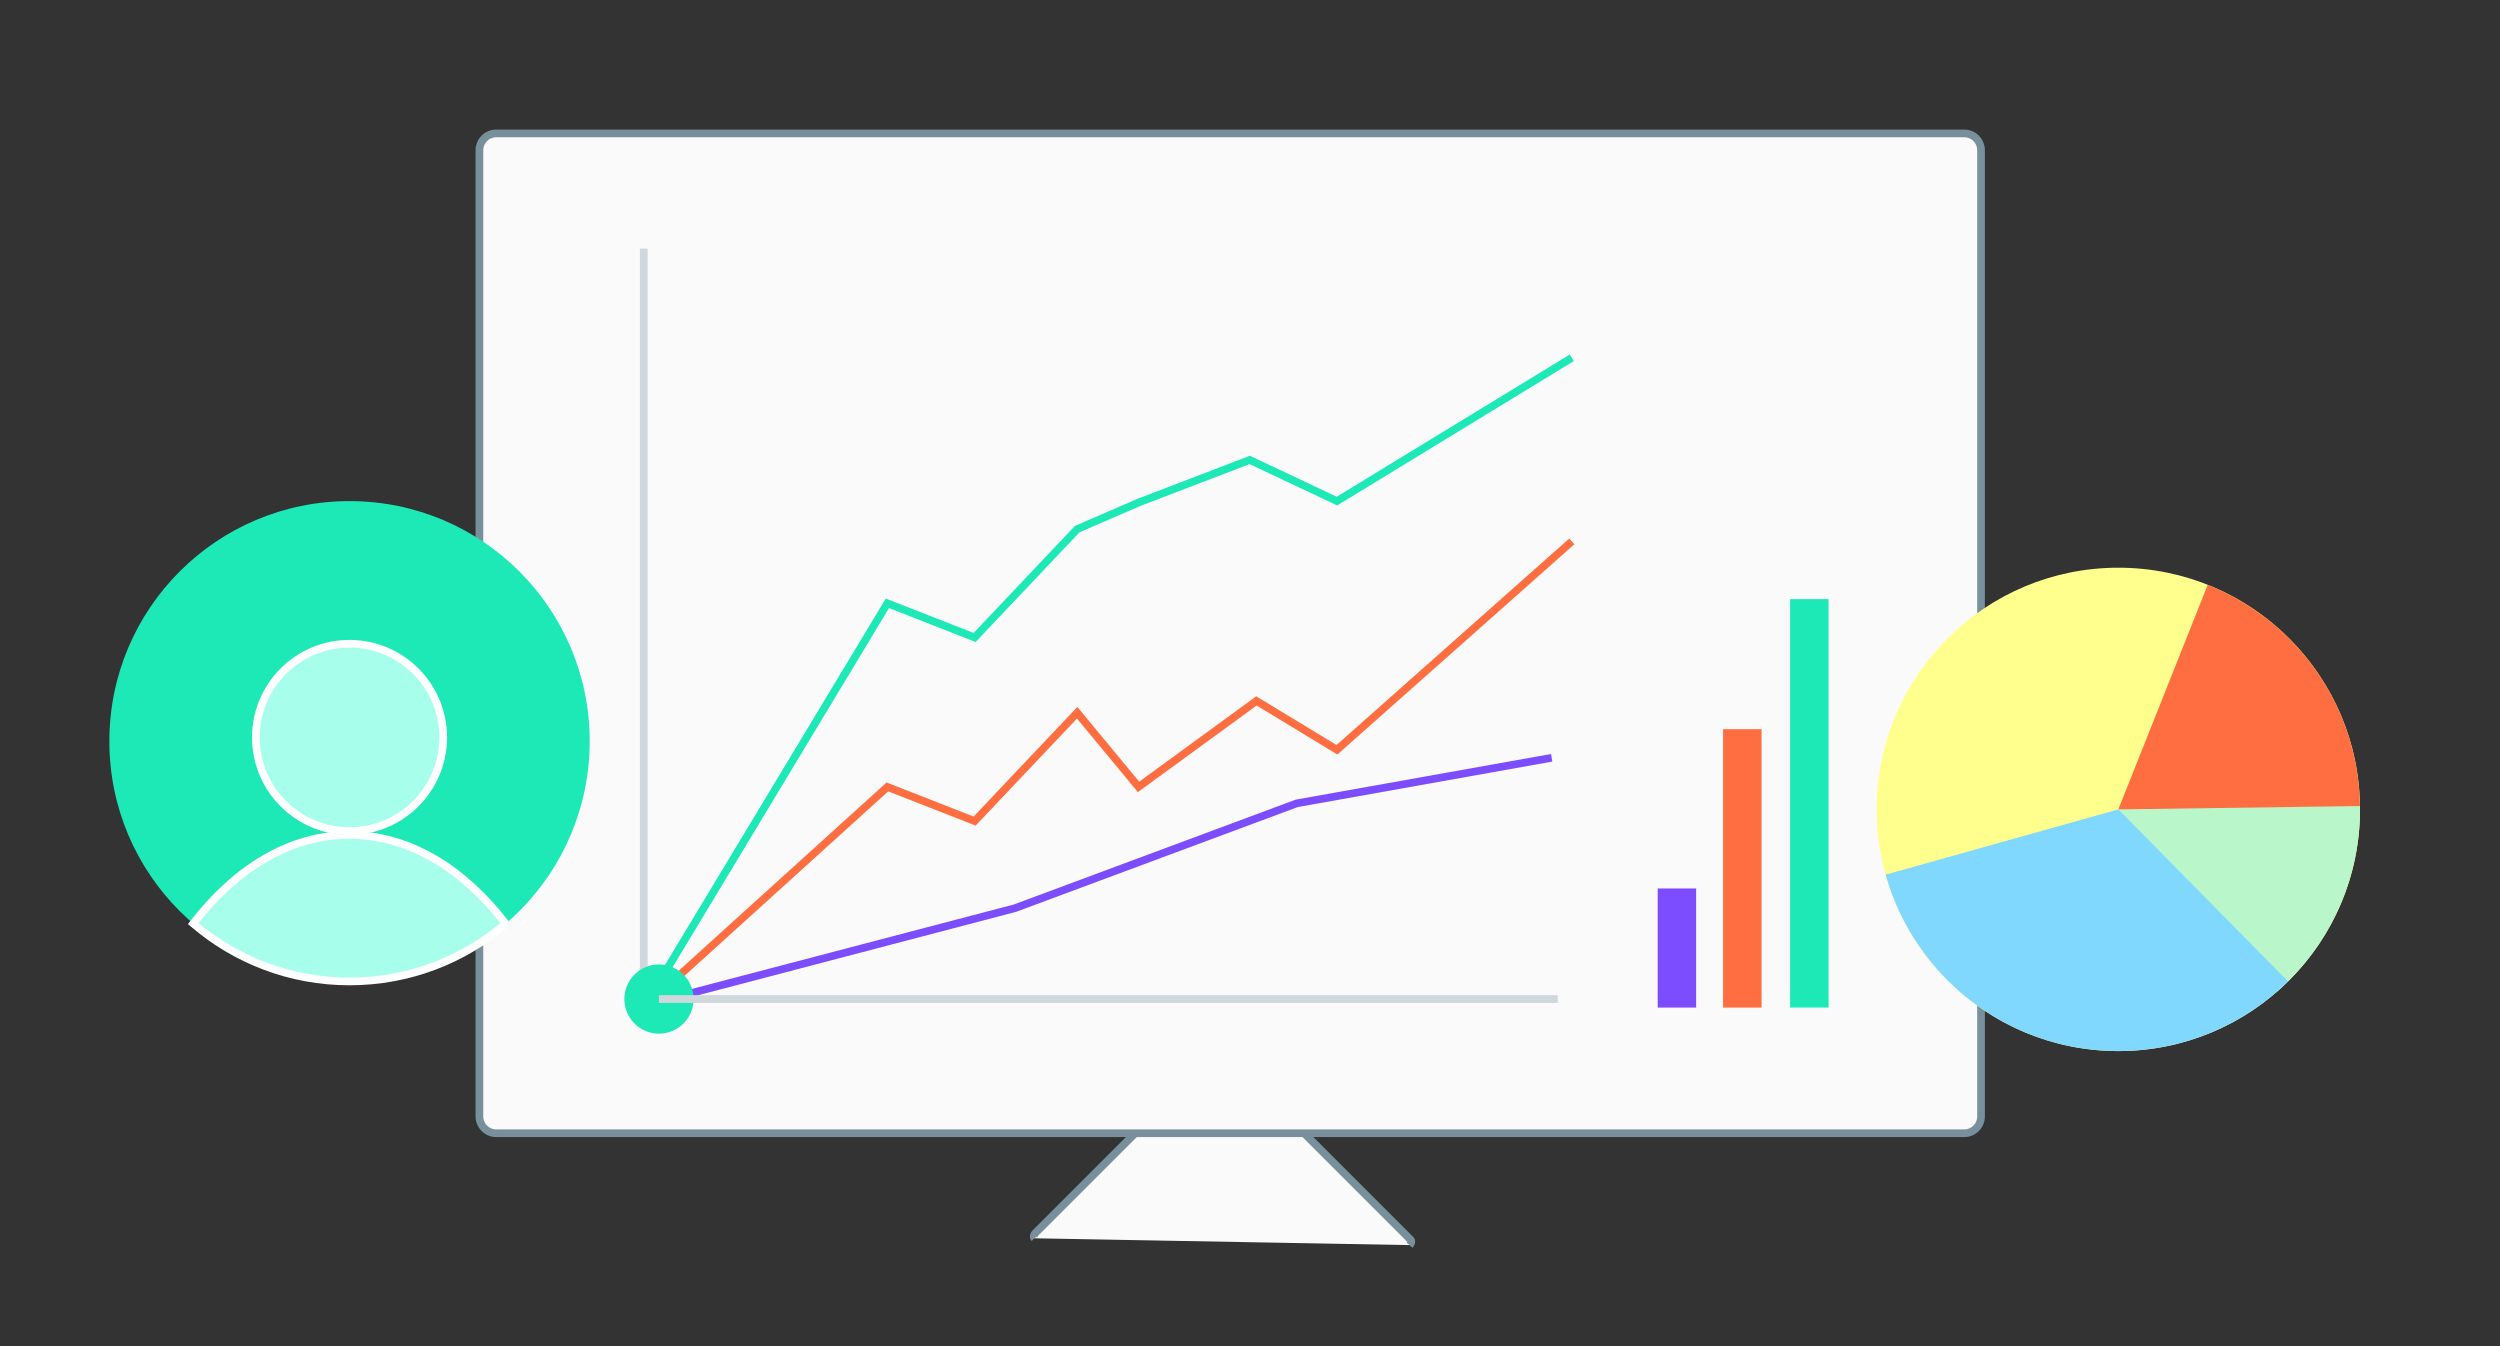 <svg version="1.1" id="Layer_1" xmlns="http://www.w3.org/2000/svg" xmlns:xlink="http://www.w3.org/1999/xlink" x="0px" y="0px"
	 width="650px" height="350px" viewBox="0 0 650 350" style="enable-background:new 0 0 650 350;" xml:space="preserve">
<rect x="0" y="0" width="650" height="350" fill="#333333" stroke="none"/>
<style type="text/css">

	path, circle, line, polyline, rect {

		stroke-dasharray: 2000;
		stroke-dashoffset: 0;
		-webkit-animation: dash 4s linear forwards;
		animation: dash 4s linear forwards;

	}


	.st73{

		-webkit-animation: fill-orange 2s ease-in forwards;
    animation: fill-orange 2s ease-in forwards;

	}

	.st77, .st68{

		-webkit-animation: fill-blue 4s ease-in forwards;
    animation: fill-blue 4s ease-in forwards;

	}

	.st76, .st67{

		-webkit-animation: fill-green 3s ease-in forwards;
    animation: fill-green 3s ease-in forwards;

	}

	.st75{

		-webkit-animation: fill-yellow 1s ease-in forwards;
    animation: fill-yellow 1s ease-in forwards;

	}

	@-webkit-keyframes fill-yellow{

		from{
			opacity:0;
		}
		to{

			opacity:1;
		}

	}

	@-webkit-keyframes fill-green{

		from{
			opacity:0;
		}
		to{

			opacity:1;
		}

	}

	@-webkit-keyframes fill-blue{

		from{
			opacity:0;
		}
		to{

			opacity:1;
		}

	}

	@-webkit-keyframes fill-orange{

		from{
			opacity:0;
		}
		to{

			opacity:1;
		}

	}

	@-webkit-keyframes dash{

  	from{
  		stroke-dashoffset: 2000;
  	}
  	to{
  		stroke-dashoffset: 0;
  	}


	}
	.st0{display:none;}
	.st1{display:inline;fill:#FAFAFA;stroke:#78909C;stroke-width:2;stroke-miterlimit:10;}
	.st2{display:inline;fill:#02A8F3;stroke:#02A8F3;stroke-width:2;stroke-miterlimit:10;}
	.st3{display:inline;fill:#EEEEEE;}
	.st4{display:inline;fill:#EEEEEE;stroke:#1DE9B6;stroke-width:2;stroke-miterlimit:10;}
	.st5{display:inline;fill:#EEEEEE;stroke:#C4C4C4;stroke-width:2;stroke-miterlimit:10;}
	.st6{display:inline;fill:none;stroke:#FFFFFF;stroke-width:2;stroke-miterlimit:10;}
	.st7{display:inline;fill:none;stroke:#F5F5F5;stroke-width:2;stroke-miterlimit:10;}
	.st8{display:inline;fill:#FF8A80;stroke:#FF8A80;stroke-miterlimit:10;}
	.st9{display:inline;fill:#EEEEEE;stroke:#FFFFFF;stroke-width:2;stroke-miterlimit:10;}
	.st10{display:inline;}
	.st11{fill:#FFFFFF;}
	.st12{display:inline;fill:#FDD835;stroke:#FDD835;stroke-miterlimit:10;}
	.st13{display:inline;fill:#78909C;stroke:#78909C;stroke-width:0.5;stroke-miterlimit:10;}
	.st14{display:inline;fill:#FFFFFF;stroke:#78909C;stroke-width:2;stroke-miterlimit:10;}
	.st15{display:inline;fill:#78909C;stroke:#78909C;stroke-width:2;stroke-miterlimit:10;}
	.st16{display:inline;fill:none;stroke:#BDBDBD;stroke-width:2;stroke-miterlimit:10;stroke-dasharray:10,7;}
	.st17{display:inline;fill:#1DE9B6;stroke:#1DE9B6;stroke-width:2;stroke-miterlimit:10;}
	.st18{display:inline;fill:none;stroke:#FFFFFF;stroke-width:4;stroke-miterlimit:10;}
	.st19{display:inline;fill:#78909C;}
	.st20{fill:#DBDBDB;}
	.st21{display:inline;fill:none;stroke:#BBBBBB;stroke-width:2;stroke-miterlimit:10;}
	.st22{display:inline;fill:none;stroke:#D6D6D6;stroke-width:2;stroke-miterlimit:10;}
	.st23{display:inline;fill:#02A8F3;stroke:#64FFDA;stroke-width:2;stroke-miterlimit:10;}
	.st24{display:inline;fill:none;stroke:#FF8A80;stroke-width:2;stroke-miterlimit:10;}
	.st25{display:inline;fill:#FF8A80;}
	.st26{display:inline;fill:none;stroke:#82B1FF;stroke-width:2;stroke-miterlimit:10;}
	.st27{display:inline;fill:none;stroke:#78909C;stroke-width:2;stroke-miterlimit:10;}
	.st28{display:inline;fill:none;stroke:#FCFCFC;stroke-width:4;stroke-miterlimit:10;}
	.st29{display:inline;fill:none;stroke:#FF8A80;stroke-width:2;stroke-linecap:round;stroke-miterlimit:10;stroke-dasharray:1,5;}
	.st30{display:inline;fill:#1DE9B6;stroke:#78909C;stroke-width:2;stroke-miterlimit:10;}
	.st31{display:inline;fill:#7C4DFF;stroke:#78909C;stroke-width:2;stroke-miterlimit:10;}
	.st32{fill:#78909C;}
	.st33{display:inline;fill:#64FFDA;stroke:#64FFDA;stroke-width:2;stroke-miterlimit:10;}
	.st34{display:inline;fill:none;stroke:#FCFCFC;stroke-width:5;stroke-miterlimit:10;}
	.st35{display:inline;fill-rule:evenodd;clip-rule:evenodd;fill:#02A8F3;stroke:#02A8F3;stroke-width:2;stroke-miterlimit:10;}
	.st36{display:inline;fill-rule:evenodd;clip-rule:evenodd;fill:#40C4FF;stroke:#40C4FF;stroke-width:2;stroke-miterlimit:10;}

		.st37{display:inline;fill-rule:evenodd;clip-rule:evenodd;fill:none;stroke:#FF6E40;stroke-width:2;stroke-linecap:round;stroke-miterlimit:10;stroke-dasharray:1,5;}
	.st38{display:inline;fill:#FFD740;stroke:#FFD740;stroke-width:2;stroke-miterlimit:10;}
	.st39{display:inline;fill:#FFE57F;stroke:#FFE57F;stroke-width:2;stroke-miterlimit:10;}
	.st40{fill:none;stroke:#FCFCFC;stroke-width:4;stroke-miterlimit:10;}
	.st41{fill:#FCFCFC;}
	.st42{display:inline;fill:none;stroke:#FCFCFC;stroke-width:2;stroke-miterlimit:10;}
	.st43{fill:#EEEEEE;}
	.st44{display:inline;fill:none;stroke:#03A9F4;stroke-width:4;stroke-miterlimit:10;}
	.st45{display:inline;fill:#FF8A80;stroke:#FFCDD2;stroke-width:2;stroke-miterlimit:10;}
	.st46{display:inline;fill:#EDEDED;stroke:#EDEDED;stroke-width:2;stroke-miterlimit:10;}
	.st47{display:inline;fill:#EEEEEE;stroke:#B0BEC5;stroke-width:2;stroke-miterlimit:10;}
	.st48{display:inline;fill:#B0BEC5;}
	.st49{display:inline;fill:none;stroke:#BBBBBB;stroke-width:2;stroke-miterlimit:10;stroke-dasharray:5,5;}
	.st50{display:inline;fill:#1DE9B6;}
	.st51{display:inline;fill:none;stroke:#64FFDA;stroke-miterlimit:10;}
	.st52{display:inline;fill:none;stroke:#FFFFFF;stroke-miterlimit:10;}
	.st53{display:inline;fill:#A7FFEB;}
	.st54{display:inline;fill:#EDEDED;stroke:#78909C;stroke-width:2;stroke-miterlimit:10;}
	.st55{display:inline;fill:#EEEEEE;stroke:#EEEEEE;stroke-miterlimit:10;}
	.st56{display:inline;fill:#FFFFFF;}
	.st57{display:inline;fill:#69F0AE;}
	.st58{display:inline;fill:#CFD8DC;}
	.st59{display:inline;fill:#ECEFF1;}
	.st60{fill:none;stroke:#FFFFFF;stroke-width:4;stroke-miterlimit:10;}
	.st61{display:inline;fill:#18FFFF;}
	.st62{display:inline;fill:#536DFE;stroke:#536DFE;stroke-width:2;stroke-miterlimit:10;}
	.st63{fill:none;stroke:#FFFFFF;stroke-width:3;stroke-miterlimit:10;}
	.st64{display:inline;fill:#EA80FC;}
	.st65{display:inline;fill:#FF4081;stroke:#FF4081;stroke-width:2;stroke-miterlimit:10;}
	.st66{fill:#FAFAFA;stroke:#78909C;stroke-width:2;stroke-miterlimit:10;}
	.st67{fill:#1DE9B6;}
	.st68{fill:#A7FFEB;stroke:#FFFFFF;stroke-width:2;stroke-miterlimit:10;}
	.st69{fill:#FAFAFA;stroke:#CFD8DC;stroke-width:2;stroke-miterlimit:10;}
	.st70{fill:none;stroke:#FF6E40;stroke-width:2;stroke-miterlimit:10;}
	.st71{fill:none;stroke:#1DE9B6;stroke-width:2;stroke-miterlimit:10;}
	.st72{fill:#7C4DFF;}
	.st73{fill:#FF6E40;}
	.st74{fill:none;stroke:#7C4DFF;stroke-width:2;stroke-miterlimit:10;}
	.st75{fill:#FFFF8D;}
	.st76{fill:#B9F6CA;}
	.st77{fill:#80D8FF;}
</style>
<g id="deployment" class="st0">
	<path class="st1" d="M614.041,300.947c0,3.254-2.637,5.893-5.891,5.893H370.139c-3.252,0-5.891-2.639-5.891-5.893V32.295
		c0-3.254,2.639-5.892,5.891-5.892H608.15c3.254,0,5.891,2.638,5.891,5.892V300.947z"/>
	<circle class="st2" cx="402.243" cy="94.99" r="10.897"/>
	<path class="st3" d="M586.941,126.119c0,1.3-1.055,2.357-2.356,2.357H431.408c-1.303,0-2.357-1.057-2.357-2.357V98.236
		l-5.248-3.585l5.248-3.607v-5.772c0-1.301,1.055-2.356,2.357-2.356h153.178c1.301,0,2.356,1.055,2.356,2.356V126.119z"/>
	<line class="st4" x1="438.09" y1="112.177" x2="474.617" y2="112.177"/>
	<line class="st5" x1="438.09" y1="94.99" x2="474.617" y2="94.99"/>
	<line class="st5" x1="438.09" y1="103.584" x2="517.035" y2="103.584"/>
	<path class="st2" d="M580.662,120.699c0,1.303-1.055,2.356-2.356,2.356h-17.086c-1.301,0-2.356-1.054-2.356-2.356v-0.274
		c0-1.3,1.055-2.356,2.356-2.356h17.086c1.301,0,2.356,1.056,2.356,2.356V120.699z"/>
	<polyline class="st6" points="397.145,95.984 400.459,99.299 409.074,90.682 	"/>
	<line class="st7" x1="402.244" y1="107.119" x2="402.244" y2="229.859"/>
	<circle class="st2" cx="402.243" cy="168.461" r="10.897"/>
	<path class="st3" d="M586.941,199.59c0,1.303-1.055,2.355-2.356,2.355H431.408c-1.303,0-2.357-1.053-2.357-2.355v-27.884
		l-5.248-3.585l5.248-3.606v-5.772c0-1.301,1.055-2.357,2.357-2.357h153.178c1.301,0,2.356,1.055,2.356,2.357V199.59z"/>
	<line class="st4" x1="438.09" y1="185.65" x2="474.617" y2="185.65"/>
	<line class="st5" x1="438.09" y1="168.461" x2="474.617" y2="168.461"/>
	<line class="st5" x1="438.09" y1="177.055" x2="517.035" y2="177.055"/>
	<path class="st2" d="M580.662,194.172c0,1.301-1.055,2.357-2.356,2.357h-17.086c-1.301,0-2.356-1.057-2.356-2.357v-0.273
		c0-1.303,1.055-2.357,2.356-2.357h17.086c1.301,0,2.356,1.055,2.356,2.357V194.172z"/>
	<polyline class="st6" points="397.145,169.456 400.459,172.77 409.074,164.154 	"/>
	<circle class="st8" cx="402.243" cy="241.934" r="10.897"/>
	<path class="st3" d="M586.941,273.063c0,1.301-1.055,2.355-2.356,2.355H431.408c-1.303,0-2.357-1.055-2.357-2.355V245.18
		l-5.248-3.586l5.248-3.607v-5.771c0-1.303,1.055-2.355,2.357-2.355h153.178c1.301,0,2.356,1.053,2.356,2.355V273.063z"/>
	<line class="st4" x1="438.09" y1="259.121" x2="474.617" y2="259.121"/>
	<line class="st5" x1="438.09" y1="241.934" x2="474.617" y2="241.934"/>
	<line class="st5" x1="438.09" y1="250.527" x2="517.035" y2="250.527"/>
	<path class="st2" d="M580.662,267.643c0,1.303-1.055,2.355-2.356,2.355h-17.086c-1.301,0-2.356-1.053-2.356-2.355v-0.273
		c0-1.301,1.055-2.357,2.356-2.357h17.086c1.301,0,2.356,1.057,2.356,2.357V267.643z"/>
	<path class="st9" d="M409.074,237.627"/>
	<g class="st10">
		<path class="st11" d="M400.041,237.125l1.324,1.975c0.346,0.535,0.633,0.996,0.939,1.514h0.057
			c0.307-0.539,0.613-1.018,0.939-1.514l1.285-1.975h1.84l-3.164,4.484l3.24,4.795h-1.916l-1.361-2.094
			c-0.365-0.535-0.672-1.051-0.998-1.607h-0.037c-0.307,0.557-0.633,1.053-0.979,1.607l-1.342,2.094h-1.859l3.297-4.734
			l-3.142-4.545H400.041z"/>
	</g>
	<circle class="st8" cx="379.96" cy="43.688" r="4.714"/>
	<circle class="st12" cx="397.145" cy="43.688" r="4.713"/>
	<circle class="st13" cx="414.319" cy="43.688" r="4.714"/>
	<line class="st1" x1="364.248" y1="60.577" x2="614.041" y2="60.577"/>
	<path class="st14" d="M273.246,269.063c0,2.539-2.06,4.6-4.6,4.6H34.111c-2.54,0-4.599-2.061-4.599-4.6V109.946
		c0-2.54,2.059-4.6,4.599-4.6h234.535c2.539,0,4.6,2.06,4.6,4.6V269.063z"/>
	<rect x="29.513" y="122.516" class="st15" width="243.733" height="126.787"/>
	<rect x="118.729" y="273.662" class="st14" width="65.3" height="9.811"/>
	<polyline class="st16" points="277.967,245.008 317.371,245.008 317.371,93.312 364.248,93.312 	"/>
	<circle class="st17" cx="318.247" cy="176.82" r="36.536"/>
	<path class="st18" d="M334.121,192.805c7.268-7.277,8.711-18.886,2.857-27.837c-6.063-9.279-17.881-12.528-27.68-8.119l6.437,4.001
		"/>
	<path class="st18" d="M324.754,202.354l2.277-4.77c-9.708,4.115-21.267,0.824-27.24-8.313c-5.842-8.939-4.413-20.529,2.83-27.809"
		/>
	<g class="st10">
		<path class="st11" d="M50.582,149.259l-3.663,1.87v-0.544l3.11-1.54v-0.015l-3.11-1.547v-0.544l3.663,1.879V149.259z"/>
	</g>
	<circle class="st19" cx="257.653" cy="261.424" r="3.48"/>
	<g class="st10">
		<path class="st11" d="M58.069,150.088c0,0.395,0.008,0.741,0.032,1.041h-0.616l-0.04-0.623H57.43
			c-0.174,0.307-0.584,0.71-1.263,0.71c-0.6,0-1.318-0.338-1.318-1.673v-2.234h0.695v2.108c0,0.727,0.228,1.223,0.853,1.223
			c0.465,0,0.79-0.323,0.916-0.639c0.04-0.095,0.063-0.222,0.063-0.356v-2.337h0.694V150.088z"/>
		<path class="st11" d="M59.224,148.556c0-0.489-0.008-0.883-0.031-1.247h0.623l0.04,0.656h0.016
			c0.277-0.474,0.734-0.742,1.35-0.742c0.932,0,1.626,0.781,1.626,1.941c0,1.375-0.845,2.053-1.736,2.053
			c-0.513,0-0.948-0.221-1.177-0.6h-0.015v2.076h-0.695V148.556z M59.919,149.574c0,0.094,0.008,0.198,0.031,0.284
			c0.118,0.481,0.545,0.814,1.034,0.814c0.734,0,1.16-0.6,1.16-1.476c0-0.767-0.395-1.421-1.128-1.421
			c-0.474,0-0.924,0.332-1.058,0.853c-0.016,0.095-0.039,0.197-0.039,0.285V149.574z"/>
		<path class="st11" d="M67.026,145.525v4.619c0,0.34,0.007,0.725,0.031,0.985h-0.623l-0.032-0.662h-0.016
			c-0.213,0.426-0.671,0.749-1.294,0.749c-0.924,0-1.642-0.781-1.642-1.942c-0.008-1.278,0.789-2.052,1.713-2.052
			c0.592,0,0.987,0.276,1.153,0.577h0.016v-2.274H67.026z M66.331,148.864c0-0.096-0.008-0.206-0.032-0.3
			c-0.102-0.434-0.481-0.797-1.002-0.797c-0.718,0-1.145,0.631-1.145,1.468c0,0.782,0.387,1.421,1.129,1.421
			c0.466,0,0.892-0.316,1.018-0.829c0.023-0.095,0.032-0.189,0.032-0.3V148.864z"/>
		<path class="st11" d="M70.873,150.214c0,0.331,0.016,0.655,0.055,0.915h-0.623l-0.063-0.48h-0.023
			c-0.205,0.299-0.624,0.567-1.168,0.567c-0.774,0-1.168-0.544-1.168-1.098c0-0.923,0.821-1.428,2.297-1.42v-0.08
			c0-0.315-0.087-0.892-0.868-0.884c-0.363,0-0.734,0.103-1.002,0.284l-0.158-0.466c0.316-0.198,0.782-0.331,1.264-0.331
			c1.176,0,1.46,0.797,1.46,1.563V150.214z M70.194,149.18c-0.758-0.016-1.619,0.118-1.619,0.86c0,0.458,0.3,0.664,0.647,0.664
			c0.505,0,0.829-0.316,0.939-0.641c0.023-0.07,0.032-0.149,0.032-0.221V149.18z"/>
		<path class="st11" d="M72.794,146.394v0.915h0.995v0.529h-0.995v2.06c0,0.474,0.134,0.742,0.521,0.742
			c0.189,0,0.299-0.016,0.402-0.046l0.032,0.528c-0.135,0.047-0.348,0.095-0.616,0.095c-0.324,0-0.584-0.11-0.75-0.292
			c-0.189-0.213-0.268-0.552-0.268-1.002v-2.084h-0.592v-0.529h0.592v-0.702L72.794,146.394z"/>
		<path class="st11" d="M74.902,146.606c-0.261,0-0.434-0.206-0.434-0.45c0-0.245,0.181-0.442,0.45-0.442
			c0.268,0,0.442,0.197,0.442,0.442c0,0.244-0.174,0.45-0.45,0.45H74.902z M74.571,151.129v-3.82h0.694v3.82H74.571z"/>
		<path class="st11" d="M76.419,148.343c0-0.402-0.008-0.718-0.031-1.034h0.616l0.039,0.624h0.016
			c0.189-0.354,0.632-0.71,1.263-0.71c0.529,0,1.35,0.315,1.35,1.626v2.281h-0.694v-2.202c0-0.615-0.229-1.137-0.884-1.137
			c-0.45,0-0.805,0.323-0.931,0.71c-0.032,0.087-0.047,0.213-0.047,0.323v2.305h-0.695V148.343z"/>
		<path class="st11" d="M84.071,150.568c0,0.885-0.182,1.414-0.545,1.753c-0.378,0.34-0.916,0.458-1.397,0.458
			c-0.458,0-0.963-0.11-1.271-0.316l0.173-0.536c0.252,0.166,0.647,0.307,1.121,0.307c0.711,0,1.231-0.372,1.231-1.341v-0.419
			h-0.016c-0.206,0.355-0.624,0.64-1.216,0.64c-0.947,0-1.626-0.806-1.626-1.87c0-1.296,0.845-2.022,1.729-2.022
			c0.663,0,1.018,0.339,1.192,0.655h0.016l0.023-0.568h0.616c-0.024,0.269-0.032,0.576-0.032,1.043V150.568z M83.376,148.809
			c0-0.11-0.007-0.214-0.039-0.309c-0.126-0.411-0.458-0.742-0.971-0.742c-0.663,0-1.137,0.561-1.137,1.454
			c0,0.741,0.387,1.373,1.129,1.373c0.434,0,0.82-0.268,0.963-0.718c0.039-0.11,0.054-0.244,0.054-0.372V148.809z"/>
		<path class="st11" d="M85.352,151.216c-0.269,0-0.458-0.213-0.458-0.497c0-0.284,0.197-0.497,0.474-0.497
			c0.276,0,0.465,0.205,0.465,0.497c0,0.284-0.189,0.497-0.474,0.497H85.352z"/>
		<path class="st11" d="M86.986,151.216c-0.268,0-0.458-0.213-0.458-0.497c0-0.284,0.198-0.497,0.474-0.497
			c0.276,0,0.466,0.205,0.466,0.497c0,0.284-0.189,0.497-0.474,0.497H86.986z"/>
		<path class="st11" d="M88.622,151.216c-0.268,0-0.458-0.213-0.458-0.497c0-0.284,0.197-0.497,0.474-0.497
			c0.277,0,0.466,0.205,0.466,0.497c0,0.284-0.189,0.497-0.474,0.497H88.622z"/>
		<path class="st11" d="M90.257,151.216c-0.269,0-0.458-0.213-0.458-0.497c0-0.284,0.197-0.497,0.474-0.497
			c0.276,0,0.465,0.205,0.465,0.497c0,0.284-0.189,0.497-0.474,0.497H90.257z"/>
	</g>
	<g class="st10">
		<path class="st11" d="M50.582,160.668l-3.663,1.871v-0.545l3.11-1.538v-0.016l-3.11-1.548v-0.545l3.663,1.88V160.668z"/>
	</g>
	<g class="st10">
		<path class="st20" d="M58.069,161.496c0,0.395,0.008,0.742,0.032,1.043h-0.616l-0.04-0.624H57.43
			c-0.174,0.307-0.584,0.71-1.263,0.71c-0.6,0-1.318-0.339-1.318-1.673v-2.235h0.695v2.108c0,0.726,0.228,1.223,0.853,1.223
			c0.465,0,0.79-0.324,0.916-0.639c0.04-0.096,0.063-0.221,0.063-0.356v-2.337h0.694V161.496z"/>
		<path class="st20" d="M59.224,159.965c0-0.489-0.008-0.884-0.031-1.247h0.623l0.04,0.656h0.016
			c0.277-0.474,0.734-0.742,1.35-0.742c0.932,0,1.626,0.781,1.626,1.941c0,1.374-0.845,2.053-1.736,2.053
			c-0.513,0-0.948-0.221-1.177-0.6h-0.015v2.076h-0.695V159.965z M59.919,160.983c0,0.096,0.008,0.198,0.031,0.284
			c0.118,0.482,0.545,0.814,1.034,0.814c0.734,0,1.16-0.601,1.16-1.477c0-0.765-0.395-1.421-1.128-1.421
			c-0.474,0-0.924,0.331-1.058,0.853c-0.016,0.094-0.039,0.198-0.039,0.284V160.983z"/>
		<path class="st20" d="M63.719,156.934h0.695v5.605h-0.695V156.934z"/>
		<path class="st20" d="M67.122,162.625c-1.026,0-1.832-0.757-1.832-1.965c0-1.278,0.845-2.028,1.894-2.028
			c1.098,0,1.839,0.797,1.839,1.957c0,1.421-0.987,2.037-1.895,2.037H67.122z M67.146,162.104c0.663,0,1.161-0.624,1.161-1.491
			c0-0.648-0.324-1.46-1.145-1.46c-0.813,0-1.168,0.757-1.168,1.483c0,0.837,0.474,1.468,1.144,1.468H67.146z"/>
		<path class="st20" d="M72.594,161.623c0,0.331,0.016,0.655,0.056,0.916h-0.624l-0.063-0.482h-0.024
			c-0.205,0.3-0.623,0.568-1.168,0.568c-0.773,0-1.169-0.544-1.169-1.097c0-0.924,0.821-1.429,2.297-1.421v-0.08
			c0-0.315-0.087-0.892-0.868-0.883c-0.363,0-0.734,0.102-1.003,0.284l-0.157-0.466c0.315-0.197,0.781-0.331,1.263-0.331
			c1.177,0,1.46,0.797,1.46,1.563V161.623z M71.915,160.588c-0.758-0.016-1.618,0.119-1.618,0.861c0,0.458,0.3,0.663,0.647,0.663
			c0.505,0,0.829-0.315,0.939-0.639c0.024-0.071,0.032-0.15,0.032-0.222V160.588z"/>
		<path class="st20" d="M77.01,156.934v4.618c0,0.339,0.008,0.726,0.031,0.987h-0.623l-0.032-0.664h-0.015
			c-0.214,0.427-0.671,0.75-1.295,0.75c-0.923,0-1.642-0.781-1.642-1.941c-0.007-1.28,0.79-2.053,1.713-2.053
			c0.592,0,0.987,0.276,1.153,0.576h0.016v-2.273H77.01z M76.315,160.273c0-0.095-0.008-0.206-0.031-0.3
			c-0.103-0.434-0.482-0.797-1.003-0.797c-0.718,0-1.145,0.632-1.145,1.468c0,0.781,0.387,1.421,1.129,1.421
			c0.465,0,0.892-0.315,1.019-0.829c0.023-0.096,0.031-0.19,0.031-0.3V160.273z"/>
		<path class="st20" d="M78.496,158.016c-0.26,0-0.434-0.205-0.434-0.45s0.182-0.443,0.45-0.443c0.269,0,0.442,0.198,0.442,0.443
			s-0.174,0.45-0.45,0.45H78.496z M78.165,162.539v-3.821h0.694v3.821H78.165z"/>
		<path class="st20" d="M80.013,159.752c0-0.403-0.008-0.718-0.031-1.035h0.615l0.039,0.624h0.016
			c0.189-0.354,0.632-0.71,1.264-0.71c0.528,0,1.35,0.315,1.35,1.626v2.282H82.57v-2.202c0-0.616-0.229-1.137-0.884-1.137
			c-0.45,0-0.805,0.323-0.932,0.71c-0.031,0.087-0.047,0.213-0.047,0.324v2.305h-0.695V159.752z"/>
		<path class="st20" d="M87.664,161.979c0,0.884-0.181,1.412-0.544,1.751c-0.379,0.339-0.916,0.459-1.397,0.459
			c-0.458,0-0.963-0.11-1.271-0.316l0.174-0.538c0.252,0.166,0.647,0.309,1.121,0.309c0.71,0,1.232-0.371,1.232-1.342v-0.419h-0.016
			c-0.206,0.355-0.624,0.64-1.216,0.64c-0.947,0-1.626-0.806-1.626-1.871c0-1.294,0.845-2.021,1.729-2.021
			c0.663,0,1.019,0.339,1.191,0.654h0.016l0.023-0.568h0.616c-0.023,0.27-0.032,0.577-0.032,1.042V161.979z M86.97,160.218
			c0-0.11-0.008-0.213-0.039-0.308c-0.127-0.41-0.458-0.742-0.972-0.742c-0.663,0-1.136,0.56-1.136,1.453
			c0,0.741,0.387,1.373,1.129,1.373c0.434,0,0.821-0.268,0.963-0.718c0.039-0.11,0.055-0.245,0.055-0.371V160.218z"/>
		<path class="st20" d="M91.322,157.803v0.915h0.995v0.529h-0.995v2.06c0,0.474,0.134,0.742,0.521,0.742
			c0.189,0,0.299-0.015,0.402-0.047l0.032,0.529c-0.135,0.047-0.348,0.094-0.616,0.094c-0.323,0-0.584-0.11-0.749-0.292
			c-0.189-0.213-0.269-0.552-0.269-1.002v-2.084h-0.592v-0.529h0.592v-0.702L91.322,157.803z"/>
		<path class="st20" d="M94.608,162.625c-1.026,0-1.831-0.757-1.831-1.965c0-1.278,0.844-2.028,1.895-2.028
			c1.097,0,1.839,0.797,1.839,1.957c0,1.421-0.986,2.037-1.895,2.037H94.608z M94.632,162.104c0.663,0,1.16-0.624,1.16-1.491
			c0-0.648-0.324-1.46-1.144-1.46c-0.814,0-1.169,0.757-1.169,1.483c0,0.837,0.474,1.468,1.145,1.468H94.632z"/>
		<path class="st20" d="M99.071,159.91c0-0.45-0.008-0.837-0.031-1.192h0.608l0.031,0.751h0.024c0.173-0.513,0.6-0.837,1.065-0.837
			c0.071,0,0.126,0.008,0.189,0.024v0.646c-0.079-0.008-0.15-0.016-0.245-0.016c-0.49,0-0.837,0.372-0.932,0.885
			c-0.015,0.102-0.023,0.213-0.023,0.331v2.037h-0.695L99.071,159.91z"/>
		<path class="st20" d="M101.993,160.746c0.016,0.94,0.608,1.327,1.302,1.327c0.497,0,0.806-0.087,1.058-0.19l0.126,0.49
			c-0.244,0.11-0.671,0.244-1.279,0.244c-1.168,0-1.878-0.781-1.878-1.926c0-1.16,0.687-2.068,1.8-2.068
			c1.246,0,1.57,1.098,1.57,1.8c0,0.143-0.008,0.253-0.023,0.331L101.993,160.746z M104.022,160.249
			c0.007-0.434-0.182-1.129-0.955-1.129c-0.711,0-1.011,0.648-1.066,1.129H104.022z"/>
		<path class="st20" d="M105.556,159.965c0-0.489-0.008-0.884-0.031-1.247h0.623l0.039,0.656h0.016
			c0.277-0.474,0.734-0.742,1.351-0.742c0.931,0,1.626,0.781,1.626,1.941c0,1.374-0.845,2.053-1.737,2.053
			c-0.513,0-0.947-0.221-1.176-0.6h-0.016v2.076h-0.695V159.965z M106.25,160.983c0,0.096,0.007,0.198,0.032,0.284
			c0.118,0.482,0.545,0.814,1.034,0.814c0.734,0,1.161-0.601,1.161-1.477c0-0.765-0.395-1.421-1.129-1.421
			c-0.474,0-0.923,0.331-1.058,0.853c-0.016,0.094-0.039,0.198-0.039,0.284V160.983z"/>
		<path class="st20" d="M111.613,162.625c-1.026,0-1.832-0.757-1.832-1.965c0-1.278,0.845-2.028,1.895-2.028
			c1.098,0,1.839,0.797,1.839,1.957c0,1.421-0.987,2.037-1.895,2.037H111.613z M111.636,162.104c0.664,0,1.161-0.624,1.161-1.491
			c0-0.648-0.324-1.46-1.145-1.46c-0.813,0-1.169,0.757-1.169,1.483c0,0.837,0.474,1.468,1.145,1.468H111.636z"/>
		<path class="st20" d="M114.299,161.836c0.213,0.126,0.577,0.268,0.924,0.268c0.497,0,0.733-0.244,0.733-0.568
			c0-0.331-0.197-0.514-0.703-0.702c-0.694-0.253-1.018-0.623-1.018-1.081c0-0.616,0.505-1.121,1.318-1.121
			c0.387,0,0.726,0.102,0.932,0.237l-0.166,0.497c-0.15-0.087-0.426-0.221-0.781-0.221c-0.411,0-0.631,0.237-0.631,0.521
			c0,0.323,0.221,0.465,0.718,0.655c0.655,0.245,1.002,0.577,1.002,1.153c0,0.678-0.529,1.152-1.421,1.152
			c-0.418,0-0.805-0.11-1.073-0.268L114.299,161.836z"/>
		<path class="st20" d="M117.854,158.016c-0.261,0-0.435-0.205-0.435-0.45s0.182-0.443,0.45-0.443c0.269,0,0.442,0.198,0.442,0.443
			s-0.173,0.45-0.45,0.45H117.854z M117.521,162.539v-3.821h0.695v3.821H117.521z"/>
		<path class="st20" d="M120.206,157.803v0.915h0.995v0.529h-0.995v2.06c0,0.474,0.134,0.742,0.521,0.742
			c0.189,0,0.3-0.015,0.403-0.047l0.032,0.529c-0.134,0.047-0.348,0.094-0.616,0.094c-0.324,0-0.585-0.11-0.75-0.292
			c-0.189-0.213-0.269-0.552-0.269-1.002v-2.084h-0.592v-0.529h0.592v-0.702L120.206,157.803z"/>
		<path class="st20" d="M123.492,162.625c-1.026,0-1.832-0.757-1.832-1.965c0-1.278,0.845-2.028,1.895-2.028
			c1.098,0,1.839,0.797,1.839,1.957c0,1.421-0.986,2.037-1.895,2.037H123.492z M123.515,162.104c0.664,0,1.161-0.624,1.161-1.491
			c0-0.648-0.324-1.46-1.145-1.46c-0.813,0-1.168,0.757-1.168,1.483c0,0.837,0.474,1.468,1.144,1.468H123.515z"/>
		<path class="st20" d="M126.281,159.91c0-0.45-0.008-0.837-0.032-1.192h0.608l0.031,0.751h0.024c0.174-0.513,0.6-0.837,1.066-0.837
			c0.071,0,0.126,0.008,0.189,0.024v0.646c-0.08-0.008-0.15-0.016-0.245-0.016c-0.489,0-0.836,0.372-0.932,0.885
			c-0.016,0.102-0.023,0.213-0.023,0.331v2.037h-0.694L126.281,159.91z"/>
		<path class="st20" d="M129.297,158.717l0.829,2.258c0.095,0.253,0.189,0.553,0.252,0.781h0.016c0.071-0.228,0.15-0.52,0.245-0.796
			l0.758-2.243h0.734l-1.042,2.724c-0.498,1.311-0.837,1.981-1.311,2.399c-0.347,0.294-0.679,0.411-0.852,0.443l-0.174-0.583
			c0.174-0.048,0.403-0.159,0.608-0.339c0.189-0.151,0.418-0.42,0.584-0.774c0.031-0.071,0.055-0.119,0.055-0.166
			c0-0.04-0.016-0.096-0.055-0.174l-1.405-3.529H129.297z"/>
		<path class="st20" d="M132.67,162.625c-0.268,0-0.458-0.213-0.458-0.497c0-0.284,0.197-0.497,0.474-0.497
			c0.277,0,0.466,0.205,0.466,0.497c0,0.284-0.189,0.497-0.473,0.497H132.67z"/>
		<path class="st20" d="M134.305,162.625c-0.269,0-0.458-0.213-0.458-0.497c0-0.284,0.197-0.497,0.474-0.497
			s0.466,0.205,0.466,0.497c0,0.284-0.189,0.497-0.474,0.497H134.305z"/>
		<path class="st20" d="M135.939,162.625c-0.268,0-0.458-0.213-0.458-0.497c0-0.284,0.198-0.497,0.474-0.497
			c0.276,0,0.466,0.205,0.466,0.497c0,0.284-0.189,0.497-0.474,0.497H135.939z"/>
	</g>
</g>
<g id="collaboration" class="st0">
	<path class="st1" d="M424.735,230.203c0,1.783-1.653,3.227-3.691,3.227H271.936c-2.037,0-3.69-1.443-3.69-3.227V83.029
		c0-1.783,1.653-3.227,3.69-3.227h149.107c2.038,0,3.691,1.445,3.691,3.227V230.203z"/>
	<circle class="st8" cx="278.089" cy="90.629" r="2.953"/>
	<circle class="st12" cx="288.855" cy="90.629" r="2.953"/>
	<circle class="st13" cx="299.614" cy="90.629" r="2.953"/>
	<line class="st1" x1="268.246" y1="101.21" x2="424.735" y2="101.21"/>
	<circle class="st17" cx="424.735" cy="230.203" r="22.057"/>
	<path class="st1" d="M168.903,264.299c0,2.209-1.79,4-4,4H60.237c-2.209,0-4-1.791-4-4v-62.186c0-2.209,1.791-4,4-4h104.666
		c2.21,0,4,1.791,4,4V264.299z"/>
	<path class="st1" d="M168.903,275.211c0-0.504-1.79-0.912-4-0.912H60.237c-2.209,0-4,0.408-4,0.912l-4,12.18
		c0,0.504,1.791,0.912,4,0.912h112.666c2.21,0,4-0.408,4-0.912L168.903,275.211z"/>
	<rect x="56.237" y="205.934" class="st15" width="112.666" height="53.703"/>
	<circle class="st1" cx="111.539" cy="256.537" r="24.353"/>
	<path class="st1" d="M75.84,302.105c8.053-12.863,21.051-21.217,35.715-21.217c14.78,0,27.868,8.486,35.906,21.525"/>
	<line class="st21" x1="65.796" y1="215.625" x2="89.134" y2="215.625"/>
	<line class="st22" x1="65.796" y1="225.631" x2="104.384" y2="225.631"/>
	<line class="st23" x1="65.796" y1="235.637" x2="89.134" y2="235.637"/>
	<circle class="st19" cx="161.884" cy="255.678" r="1.25"/>
	<circle class="st19" cx="158.134" cy="255.678" r="1.25"/>
	<path class="st1" d="M168.903,103.47c0,2.209-1.79,4-4,4H60.237c-2.209,0-4-1.791-4-4V41.284c0-2.209,1.791-4,4-4h104.666
		c2.21,0,4,1.791,4,4V103.47z"/>
	<path class="st1" d="M168.903,114.382c0-0.504-1.79-0.912-4-0.912H60.237c-2.209,0-4,0.408-4,0.912l-4,12.18
		c0,0.504,1.791,0.912,4,0.912h112.666c2.21,0,4-0.408,4-0.912L168.903,114.382z"/>
	<rect x="56.237" y="45.104" class="st15" width="112.666" height="53.703"/>
	<circle class="st1" cx="111.539" cy="95.708" r="24.353"/>
	<path class="st1" d="M75.84,141.277c8.053-12.864,21.051-21.217,35.715-21.217c14.78,0,27.868,8.486,35.906,21.525"/>
	<line class="st21" x1="65.796" y1="54.796" x2="93.321" y2="54.796"/>
	<line class="st24" x1="65.796" y1="64.802" x2="104.384" y2="64.802"/>
	<line class="st23" x1="65.796" y1="74.808" x2="89.134" y2="74.808"/>
	<circle class="st25" cx="161.884" cy="102.85" r="1.25"/>
	<circle class="st19" cx="158.134" cy="102.85" r="1.25"/>
	<circle class="st25" cx="161.884" cy="263.445" r="1.25"/>
	<circle class="st19" cx="158.134" cy="263.445" r="1.25"/>
	<path class="st1" d="M618.37,204.875c0,2.209-1.789,4-4,4H509.704c-2.209,0-4-1.791-4-4v-62.186c0-2.209,1.791-4,4-4H614.37
		c2.211,0,4,1.791,4,4V204.875z"/>
	<path class="st1" d="M618.37,215.787c0-0.504-1.789-0.912-4-0.912H509.704c-2.209,0-4,0.408-4,0.912l-4,12.18
		c0,0.504,1.791,0.912,4,0.912H618.37c2.211,0,4-0.408,4-0.912L618.37,215.787z"/>
	<rect x="505.704" y="146.51" class="st15" width="112.666" height="53.703"/>
	<circle class="st1" cx="561.007" cy="197.113" r="24.354"/>
	<path class="st1" d="M525.308,242.684c8.053-12.865,21.051-21.217,35.716-21.217c14.78,0,27.868,8.486,35.906,21.523"/>
	<line class="st21" x1="515.265" y1="156.201" x2="538.602" y2="156.201"/>
	<line class="st26" x1="515.265" y1="166.207" x2="553.852" y2="166.207"/>
	<line class="st23" x1="515.265" y1="176.213" x2="523.425" y2="176.213"/>
	<circle class="st25" cx="611.352" cy="204.256" r="1.25"/>
	<circle class="st19" cx="607.602" cy="204.256" r="1.25"/>
	<line class="st27" x1="58.489" y1="280.889" x2="62.071" y2="280.889"/>
	<line class="st27" x1="64.989" y1="280.889" x2="68.571" y2="280.889"/>
	<polyline class="st28" points="412.96,230.342 419.849,237.23 433.905,223.176 	"/>
	<polyline class="st29" points="189.738,87.677 226.238,87.677 226.238,248.113 189.738,248.113 	"/>
	<line class="st29" x1="263.405" y1="179.113" x2="231.738" y2="179.113"/>
	<line class="st29" x1="501.704" y1="179.113" x2="427.905" y2="179.113"/>
	<circle class="st30" cx="294.009" cy="157.988" r="4.781"/>
	<circle class="st30" cx="330.165" cy="157.988" r="4.781"/>
	<circle class="st31" cx="349.214" cy="175.137" r="4.781"/>
	<circle class="st1" cx="366.321" cy="192.908" r="4.781"/>
	<line class="st1" x1="298.789" y1="157.988" x2="325.638" y2="157.989"/>
	<circle class="st30" cx="367.165" cy="157.988" r="4.781"/>
	<line class="st1" x1="335.79" y1="157.988" x2="362.638" y2="157.989"/>
	<circle class="st30" cx="404.499" cy="157.988" r="4.781"/>
	<line class="st1" x1="372.124" y1="157.988" x2="398.972" y2="157.989"/>
	<path class="st1" d="M302.976,157.988c0,0,4.787,5.458,4.845,10.638c0.062,5.427,3.266,6.387,6.061,6.497
		c1.22,0.048,28.922-0.065,29.69-0.04"/>
	<path class="st1" d="M395.611,157.988c0,0-4.787,5.458-4.845,10.638c-0.062,5.427-3.266,6.387-6.061,6.497
		c-1.22,0.048-28.922-0.065-29.69-0.04"/>
	<path class="st1" d="M321.226,175.761c0,0,4.787,5.46,4.845,10.639c0.062,5.426,3.266,6.387,6.061,6.496
		c1.22,0.049,28.922-0.064,29.69-0.039"/>
	<g class="st10">
		<path class="st32" d="M335.677,137.794c0,1.757-0.36,2.808-1.082,3.482c-0.753,0.674-1.819,0.91-2.776,0.91
			c-0.909,0-1.913-0.22-2.525-0.627l0.345-1.066c0.502,0.329,1.287,0.612,2.228,0.612c1.412,0,2.447-0.737,2.447-2.667v-0.831
			h-0.031c-0.408,0.706-1.239,1.271-2.416,1.271c-1.882,0-3.231-1.6-3.231-3.718c0-2.572,1.679-4.016,3.436-4.016
			c1.318,0,2.023,0.675,2.369,1.302h0.031l0.047-1.129h1.224c-0.048,0.533-0.063,1.145-0.063,2.07V137.794z M334.297,134.296
			c0-0.219-0.016-0.423-0.078-0.612c-0.251-0.816-0.91-1.474-1.93-1.474c-1.317,0-2.259,1.114-2.259,2.886
			c0,1.474,0.768,2.729,2.243,2.729c0.862,0,1.632-0.533,1.913-1.427c0.079-0.22,0.11-0.486,0.11-0.737V134.296z"/>
		<path class="st32" d="M338.606,129.92c-0.517,0-0.862-0.408-0.862-0.894c0-0.486,0.36-0.878,0.894-0.878s0.879,0.392,0.879,0.878
			c0,0.486-0.346,0.894-0.895,0.894H338.606z M337.948,138.908v-7.592h1.38v7.592H337.948z"/>
		<path class="st32" d="M343.279,129.497v1.82h1.977v1.051h-1.977v4.094c0,0.941,0.267,1.475,1.035,1.475
			c0.377,0,0.597-0.031,0.8-0.094l0.063,1.051c-0.267,0.094-0.69,0.188-1.224,0.188c-0.644,0-1.161-0.219-1.49-0.58
			c-0.377-0.424-0.533-1.098-0.533-1.992v-4.141h-1.177v-1.051h1.177v-1.396L343.279,129.497z"/>
		<path class="st32" d="M346.808,127.771h1.38v4.737h0.031c0.22-0.392,0.564-0.753,0.988-0.973c0.408-0.251,0.895-0.392,1.412-0.392
			c1.02,0,2.65,0.627,2.65,3.247v4.518h-1.38v-4.361c0-1.239-0.455-2.259-1.757-2.259c-0.895,0-1.585,0.627-1.852,1.38
			c-0.078,0.189-0.094,0.392-0.094,0.659v4.58h-1.38V127.771z"/>
		<path class="st32" d="M361.862,136.838c0,0.784,0.016,1.474,0.063,2.07h-1.224l-0.078-1.239h-0.031
			c-0.346,0.612-1.161,1.412-2.51,1.412c-1.192,0-2.62-0.674-2.62-3.325v-4.439h1.381v4.188c0,1.443,0.455,2.431,1.694,2.431
			c0.925,0,1.568-0.643,1.819-1.271c0.078-0.188,0.125-0.439,0.125-0.706v-4.643h1.381V136.838z"/>
		<path class="st32" d="M364.149,127.771h1.38v4.753h0.031c0.486-0.847,1.365-1.38,2.589-1.38c1.882,0,3.199,1.569,3.199,3.859
			c0,2.73-1.726,4.078-3.419,4.078c-1.099,0-1.961-0.423-2.542-1.427h-0.031l-0.078,1.255h-1.192
			c0.048-0.518,0.064-1.286,0.064-1.961V127.771z M365.529,135.865c0,0.172,0.016,0.345,0.047,0.502
			c0.267,0.956,1.083,1.616,2.071,1.616c1.458,0,2.306-1.177,2.306-2.918c0-1.537-0.784-2.839-2.259-2.839
			c-0.941,0-1.82,0.659-2.087,1.694c-0.047,0.173-0.078,0.361-0.078,0.581V135.865z"/>
	</g>
</g>
<g id="rules" class="st0">
	<circle class="st17" cx="472.839" cy="189.753" r="30.687"/>
	<path class="st33" d="M472.841,159.067c16.946,0,30.685,13.738,30.685,30.686c0,16.947-13.738,30.688-30.685,30.688V159.067z"/>
	<circle class="st28" cx="464.248" cy="189.821" r="6.605"/>
	<line class="st28" x1="471.834" y1="189.821" x2="490.813" y2="189.821"/>
	<line class="st34" x1="485.803" y1="189.03" x2="485.803" y2="183.94"/>
	<path class="st35" d="M298.514,204.864c0-1.602,0-3.203,0-4.803c0.119-0.273,0.289-0.537,0.35-0.822
		c1.324-6.105,5.061-10.557,11.227-13.078c1.918-0.785,2.908-1.563,2.709-3.531c-0.086-0.824,0.213-1.703,0.445-2.533
		c2.637-9.367,11.633-14.922,22.152-13.701c0.973,0.113,1.773,0.279,2.65-0.644c5.582-5.893,12.652-8.203,21.098-7.088
		c11.117,1.467,19.916,11.861,18.674,22.043c-0.066,0.543,0.412,1.293,0.885,1.715c1.865,1.666,3.98,3.113,5.723,4.875
		c2.83,2.861,3.936,6.494,4.811,10.178c0,1.602,0,3.203,0,4.805c-0.113,0.34-0.266,0.676-0.336,1.025
		c-2.133,10.475-11.188,17.4-22.781,17.402c-15.904,0.004-31.807,0.023-47.711-0.008c-5.869-0.014-10.789-2.064-14.801-6.006
		C300.766,211.898,299.432,208.48,298.514,204.864z"/>
	<path class="st36" d="M341.875,162.237c4.816-3.264,10.494-4.432,16.988-3.574c11.117,1.467,19.916,11.861,18.674,22.043
		c-0.066,0.543,0.412,1.293,0.885,1.715c1.865,1.666,3.98,3.113,5.723,4.875c2.83,2.861,3.936,6.494,4.811,10.178
		c0,1.602,0,3.203,0,4.805c-0.113,0.34-0.266,0.676-0.336,1.025c-2.133,10.475-11.188,17.4-22.781,17.402
		c-10.863,0.002-17.113,0.012-23.963,0.008V162.237z"/>
	<path class="st1" d="M248.211,200.999h-91.869H87.221c-2.498,0-4.524-2.027-4.524-4.525V61.466c0-2.498,2.026-4.522,4.524-4.522
		h162.71c2.499,0,4.524,2.024,4.524,4.522v133.453c0,0,0.056,2.131-1.874,3.922C250.281,200.974,248.211,200.999,248.211,200.999z"
		/>
	<line class="st1" x1="82.696" y1="88.255" x2="254.78" y2="88.255"/>
	<circle class="st8" cx="97.77" cy="71.737" r="4.603"/>
	<circle class="st12" cx="115.764" cy="71.737" r="4.603"/>
	<circle class="st13" cx="133.769" cy="71.737" r="4.603"/>
	<g class="st10">
		<path class="st32" d="M95.085,131.318h1.227v4.209h0.028c0.195-0.35,0.501-0.669,0.877-0.864c0.363-0.224,0.795-0.349,1.255-0.349
			c0.905,0,2.355,0.558,2.355,2.886v4.013h-1.226v-3.873c0-1.102-0.404-2.008-1.561-2.008c-0.794,0-1.407,0.558-1.645,1.227
			c-0.07,0.167-0.083,0.349-0.083,0.585v4.069h-1.227V131.318z"/>
		<path class="st32" d="M104.246,132.851v1.618h1.756v0.934h-1.756v3.637c0,0.837,0.236,1.311,0.92,1.311
			c0.334,0,0.529-0.028,0.711-0.084l0.055,0.935c-0.237,0.083-0.613,0.167-1.087,0.167c-0.571,0-1.031-0.196-1.324-0.516
			c-0.335-0.377-0.474-0.976-0.474-1.77v-3.679h-1.045v-0.934h1.045v-1.241L104.246,132.851z"/>
		<path class="st32" d="M108.861,132.851v1.618h1.756v0.934h-1.756v3.637c0,0.837,0.237,1.311,0.92,1.311
			c0.334,0,0.529-0.028,0.71-0.084l0.056,0.935c-0.237,0.083-0.613,0.167-1.087,0.167c-0.571,0-1.032-0.196-1.324-0.516
			c-0.334-0.377-0.474-0.976-0.474-1.77v-3.679h-1.045v-0.934h1.045v-1.241L108.861,132.851z"/>
		<path class="st32" d="M111.999,136.67c0-0.864-0.014-1.561-0.056-2.201h1.101l0.07,1.156h0.028
			c0.488-0.837,1.296-1.311,2.383-1.311c1.645,0,2.871,1.38,2.871,3.429c0,2.425-1.491,3.624-3.065,3.624
			c-0.906,0-1.673-0.391-2.077-1.06h-0.028v3.666h-1.227V136.67z M113.226,138.468c0,0.167,0.014,0.349,0.055,0.502
			c0.209,0.851,0.962,1.436,1.826,1.436c1.296,0,2.049-1.06,2.049-2.607c0-1.352-0.697-2.509-1.993-2.509
			c-0.836,0-1.631,0.586-1.868,1.506c-0.028,0.167-0.069,0.348-0.069,0.502V138.468z"/>
		<path class="st32" d="M120.449,141.367c-0.474,0-0.809-0.376-0.809-0.864c0-0.516,0.349-0.878,0.823-0.878
			c0.502,0,0.822,0.362,0.822,0.878c0,0.488-0.32,0.864-0.822,0.864H120.449z M120.463,136.447c-0.474,0-0.808-0.377-0.808-0.864
			c0-0.516,0.348-0.878,0.822-0.878c0.502,0,0.822,0.362,0.822,0.878c0,0.487-0.32,0.864-0.822,0.864H120.463z"/>
		<path class="st32" d="M121.788,141.77l3.874-10.103h0.962l-3.903,10.103H121.788z"/>
		<path class="st32" d="M126.57,141.77l3.875-10.103h0.962l-3.903,10.103H126.57z"/>
		<path class="st32" d="M132.873,134.469l0.906,3.414c0.181,0.752,0.362,1.463,0.488,2.159h0.042
			c0.153-0.682,0.376-1.407,0.599-2.146l1.101-3.428h1.032l1.045,3.372c0.25,0.794,0.446,1.52,0.599,2.201h0.042
			c0.111-0.682,0.293-1.394,0.516-2.188l0.962-3.386h1.212l-2.174,6.744h-1.115l-1.032-3.219c-0.236-0.767-0.432-1.436-0.599-2.23
			h-0.028c-0.167,0.809-0.376,1.52-0.613,2.243l-1.087,3.206h-1.115l-2.035-6.744H132.873z"/>
		<path class="st32" d="M143.136,134.469l0.905,3.414c0.182,0.752,0.363,1.463,0.488,2.159h0.042
			c0.153-0.682,0.376-1.407,0.599-2.146l1.101-3.428h1.031l1.046,3.372c0.25,0.794,0.446,1.52,0.599,2.201h0.042
			c0.111-0.682,0.292-1.394,0.516-2.188l0.961-3.386h1.212l-2.174,6.744h-1.115l-1.031-3.219c-0.237-0.767-0.432-1.436-0.599-2.23
			h-0.028c-0.167,0.809-0.376,1.52-0.613,2.243l-1.087,3.206h-1.115l-2.035-6.744H143.136z"/>
		<path class="st32" d="M153.398,134.469l0.906,3.414c0.181,0.752,0.362,1.463,0.488,2.159h0.042
			c0.153-0.682,0.376-1.407,0.599-2.146l1.101-3.428h1.031l1.046,3.372c0.25,0.794,0.446,1.52,0.599,2.201h0.042
			c0.112-0.682,0.292-1.394,0.516-2.188l0.961-3.386h1.213l-2.174,6.744h-1.115l-1.032-3.219c-0.237-0.767-0.432-1.436-0.599-2.23
			h-0.028c-0.167,0.809-0.376,1.52-0.613,2.243l-1.087,3.206h-1.115l-2.035-6.744H153.398z"/>
		<path class="st32" d="M163.145,141.367c-0.474,0-0.808-0.376-0.808-0.879c0-0.501,0.348-0.877,0.836-0.877
			c0.487,0,0.822,0.361,0.822,0.877c0,0.503-0.335,0.879-0.836,0.879H163.145z"/>
		<path class="st32" d="M171.341,131.318v8.153c0,0.6,0.014,1.281,0.055,1.741h-1.1l-0.056-1.171h-0.027
			c-0.377,0.753-1.185,1.325-2.287,1.325c-1.63,0-2.898-1.38-2.898-3.429c-0.014-2.259,1.394-3.624,3.024-3.624
			c1.046,0,1.743,0.489,2.036,1.018h0.027v-4.014H171.341z M170.115,137.213c0-0.166-0.014-0.362-0.056-0.528
			c-0.181-0.767-0.85-1.408-1.77-1.408c-1.268,0-2.021,1.115-2.021,2.592c0,1.38,0.683,2.509,1.993,2.509
			c0.822,0,1.575-0.557,1.798-1.462c0.042-0.168,0.056-0.335,0.056-0.531V137.213z"/>
		<path class="st32" d="M176.126,141.367c-1.812,0-3.234-1.338-3.234-3.471c0-2.257,1.492-3.582,3.345-3.582
			c1.938,0,3.247,1.407,3.247,3.457c0,2.508-1.742,3.596-3.345,3.596H176.126z M176.168,140.447c1.171,0,2.048-1.102,2.048-2.635
			c0-1.143-0.571-2.578-2.02-2.578c-1.436,0-2.063,1.338-2.063,2.62c0,1.477,0.836,2.593,2.021,2.593H176.168z"/>
		<path class="st32" d="M181.036,136.294c0-0.711-0.028-1.268-0.056-1.825h1.073l0.056,1.086h0.041
			c0.377-0.641,1.004-1.24,2.132-1.24c0.906,0,1.603,0.558,1.895,1.353h0.028c0.208-0.391,0.487-0.669,0.766-0.879
			c0.404-0.307,0.836-0.474,1.477-0.474c0.906,0,2.23,0.586,2.23,2.928v3.971h-1.198v-3.818c0-1.309-0.487-2.076-1.463-2.076
			c-0.711,0-1.241,0.516-1.463,1.1c-0.056,0.182-0.098,0.404-0.098,0.614v4.18h-1.199v-4.042c0-1.086-0.474-1.852-1.407-1.852
			c-0.753,0-1.324,0.612-1.52,1.227c-0.069,0.181-0.098,0.39-0.098,0.599v4.069h-1.198V136.294z"/>
		<path class="st32" d="M197.417,139.597c0,0.585,0.028,1.156,0.097,1.616h-1.101l-0.111-0.85h-0.042
			c-0.362,0.53-1.101,1.004-2.063,1.004c-1.365,0-2.063-0.962-2.063-1.938c0-1.631,1.449-2.523,4.055-2.51v-0.138
			c0-0.559-0.153-1.575-1.532-1.563c-0.641,0-1.296,0.183-1.77,0.502l-0.279-0.821c0.557-0.348,1.38-0.586,2.23-0.586
			c2.077,0,2.579,1.407,2.579,2.76V139.597z M196.219,137.771c-1.338-0.028-2.857,0.209-2.857,1.518c0,0.809,0.53,1.171,1.143,1.171
			c0.892,0,1.463-0.557,1.658-1.129c0.042-0.125,0.056-0.265,0.056-0.391V137.771z"/>
		<path class="st32" d="M199.972,133.227c-0.46,0-0.767-0.362-0.767-0.794c0-0.433,0.32-0.781,0.794-0.781s0.78,0.349,0.78,0.781
			c0,0.432-0.306,0.794-0.794,0.794H199.972z M199.386,141.213v-6.744h1.227v6.744H199.386z"/>
		<path class="st32" d="M202.649,136.294c0-0.711-0.015-1.268-0.056-1.825h1.087l0.07,1.101h0.028
			c0.334-0.628,1.115-1.255,2.23-1.255c0.933,0,2.383,0.558,2.383,2.871v4.027h-1.227v-3.888c0-1.087-0.404-2.007-1.561-2.007
			c-0.794,0-1.421,0.571-1.644,1.254c-0.056,0.153-0.084,0.377-0.084,0.571v4.069h-1.227V136.294z"/>
		<path class="st32" d="M210.903,141.367c-0.474,0-0.808-0.376-0.808-0.879c0-0.501,0.348-0.877,0.836-0.877
			c0.488,0,0.822,0.361,0.822,0.877c0,0.503-0.334,0.879-0.836,0.879H210.903z"/>
		<path class="st32" d="M218.082,140.977c-0.321,0.152-1.032,0.391-1.937,0.391c-2.035,0-3.359-1.38-3.359-3.457
			c0-2.076,1.422-3.596,3.624-3.596c0.725,0,1.366,0.182,1.7,0.363l-0.278,0.934c-0.292-0.153-0.752-0.321-1.421-0.321
			c-1.547,0-2.383,1.157-2.383,2.565c0,1.561,1.004,2.522,2.341,2.522c0.697,0,1.157-0.166,1.505-0.32L218.082,140.977z"/>
		<path class="st32" d="M222.183,141.367c-1.812,0-3.234-1.338-3.234-3.471c0-2.257,1.492-3.582,3.345-3.582
			c1.938,0,3.247,1.407,3.247,3.457c0,2.508-1.742,3.596-3.345,3.596H222.183z M222.225,140.447c1.17,0,2.048-1.102,2.048-2.635
			c0-1.143-0.571-2.578-2.02-2.578c-1.436,0-2.063,1.338-2.063,2.62c0,1.477,0.836,2.593,2.021,2.593H222.225z"/>
		<path class="st32" d="M227.093,136.294c0-0.711-0.027-1.268-0.055-1.825h1.073l0.056,1.086h0.042
			c0.376-0.641,1.004-1.24,2.132-1.24c0.906,0,1.603,0.558,1.895,1.353h0.028c0.209-0.391,0.487-0.669,0.767-0.879
			c0.404-0.307,0.836-0.474,1.477-0.474c0.906,0,2.23,0.586,2.23,2.928v3.971h-1.198v-3.818c0-1.309-0.488-2.076-1.463-2.076
			c-0.711,0-1.241,0.516-1.463,1.1c-0.056,0.182-0.098,0.404-0.098,0.614v4.18h-1.199v-4.042c0-1.086-0.474-1.852-1.408-1.852
			c-0.753,0-1.324,0.612-1.519,1.227c-0.069,0.181-0.098,0.39-0.098,0.599v4.069h-1.199V136.294z"/>
	</g>
	<path class="st35" d="M365.81,212.015"/>
	<path class="st1" d="M251.035,75.404"/>
	<path class="st1" d="M202.858,252.716h-91.869H41.868c-2.498,0-4.524-2.027-4.524-4.525V113.183c0-2.498,2.026-4.523,4.524-4.523
		h162.71c2.499,0,4.525,2.025,4.525,4.523v133.453c0,0,0.056,2.129-1.874,3.922C204.928,252.69,202.858,252.716,202.858,252.716z"/>
	<path class="st15" d="M202.858,252.716h-91.869H41.868c-2.498,0-4.524-1.587-4.524-3.542V143.511c0-1.955,2.026-3.539,4.524-3.539
		h162.71c2.499,0,4.525,1.584,4.525,3.539v104.446c0,0,0.056,1.666-1.874,3.069C204.928,252.696,202.858,252.716,202.858,252.716z"
		/>
	<line class="st1" x1="37.343" y1="139.972" x2="209.427" y2="139.972"/>
	<circle class="st8" cx="52.417" cy="123.453" r="4.603"/>
	<circle class="st12" cx="70.411" cy="123.453" r="4.603"/>
	<circle class="st13" cx="88.415" cy="123.453" r="4.603"/>
	<polyline class="st37" points="122.675,252.716 122.675,282.878 348.475,282.878 348.475,221.44 	"/>
	<polyline class="st37" points="352.475,282.878 473.004,282.878 473.004,221.44 	"/>
	<circle class="st38" cx="582.589" cy="189.753" r="30.687"/>
	<path class="st39" d="M582.591,159.067c16.946,0,30.685,13.738,30.685,30.686c0,16.947-13.738,30.688-30.685,30.688V159.067z"/>
	<polyline class="st37" points="479.004,282.878 582.754,282.878 582.754,221.44 	"/>
	<g class="st10">
		<g>
			<path class="st40" d="M602.781,189.553c0,11.152-9.04,20.192-20.192,20.192c-3.669,0-7.108-0.979-10.073-2.688"/>
			<g>
				<polygon class="st41" points="577.916,203.387 566.14,201.267 570.19,212.525 				"/>
			</g>
		</g>
	</g>
	<g class="st10">
		<g>
			<path class="st40" d="M562.396,189.553c0-11.152,9.04-20.192,20.192-20.192c4.242,0,8.179,1.308,11.428,3.542"/>
			<g>
				<polygon class="st41" points="588.349,176.121 599.917,179.18 596.783,167.632 				"/>
			</g>
		</g>
	</g>
	<circle class="st42" cx="327.8" cy="196.136" r="5.333"/>
	<circle class="st42" cx="358.466" cy="178.47" r="5.333"/>
	<circle class="st42" cx="357.466" cy="204.136" r="5.333"/>
	<line class="st42" x1="333.134" y1="193.427" x2="354.475" y2="180.94"/>
	<g class="st10">
		<path class="st43" d="M49.732,186.034h1.227v4.209h0.028c0.195-0.35,0.501-0.668,0.877-0.863c0.363-0.225,0.795-0.35,1.255-0.35
			c0.905,0,2.355,0.559,2.355,2.887v4.012h-1.226v-3.873c0-1.102-0.404-2.008-1.561-2.008c-0.794,0-1.407,0.559-1.645,1.227
			c-0.07,0.168-0.083,0.35-0.083,0.586v4.068h-1.227V186.034z"/>
		<path class="st43" d="M58.893,187.567v1.617h1.756v0.934h-1.756v3.637c0,0.838,0.236,1.311,0.92,1.311
			c0.333,0,0.529-0.027,0.711-0.084l0.055,0.936c-0.237,0.082-0.613,0.166-1.087,0.166c-0.571,0-1.031-0.195-1.324-0.516
			c-0.334-0.377-0.474-0.975-0.474-1.77v-3.68h-1.045v-0.934h1.045v-1.24L58.893,187.567z"/>
		<path class="st43" d="M63.508,187.567v1.617h1.756v0.934h-1.756v3.637c0,0.838,0.237,1.311,0.919,1.311
			c0.335,0,0.529-0.027,0.711-0.084l0.056,0.936c-0.237,0.082-0.613,0.166-1.087,0.166c-0.571,0-1.032-0.195-1.324-0.516
			c-0.334-0.377-0.474-0.975-0.474-1.77v-3.68h-1.045v-0.934h1.045v-1.24L63.508,187.567z"/>
		<path class="st43" d="M66.646,191.386c0-0.863-0.014-1.561-0.056-2.201h1.101l0.07,1.156h0.028
			c0.488-0.836,1.296-1.311,2.383-1.311c1.645,0,2.871,1.381,2.871,3.43c0,2.424-1.491,3.623-3.065,3.623
			c-0.906,0-1.673-0.391-2.077-1.059h-0.028v3.666h-1.227V191.386z M67.873,193.185c0,0.166,0.014,0.348,0.055,0.502
			c0.209,0.85,0.962,1.436,1.826,1.436c1.296,0,2.049-1.061,2.049-2.607c0-1.352-0.697-2.508-1.993-2.508
			c-0.837,0-1.631,0.586-1.868,1.506c-0.028,0.166-0.069,0.348-0.069,0.502V193.185z"/>
		<path class="st43" d="M75.096,196.083c-0.474,0-0.809-0.375-0.809-0.863c0-0.516,0.349-0.879,0.823-0.879
			c0.502,0,0.822,0.363,0.822,0.879c0,0.488-0.32,0.863-0.822,0.863H75.096z M75.11,191.163c-0.474,0-0.808-0.377-0.808-0.863
			c0-0.516,0.348-0.879,0.822-0.879c0.502,0,0.822,0.363,0.822,0.879c0,0.486-0.32,0.863-0.822,0.863H75.11z"/>
		<path class="st43" d="M76.435,196.487l3.874-10.104h0.962l-3.903,10.104H76.435z"/>
		<path class="st43" d="M81.217,196.487l3.875-10.104h0.962l-3.903,10.104H81.217z"/>
		<path class="st43" d="M87.52,189.185l0.906,3.414c0.181,0.752,0.362,1.463,0.488,2.16h0.042c0.153-0.682,0.376-1.408,0.599-2.146
			l1.101-3.428h1.032l1.045,3.373c0.25,0.793,0.446,1.52,0.599,2.201h0.042c0.111-0.682,0.292-1.395,0.516-2.188l0.962-3.387h1.212
			l-2.174,6.744h-1.115l-1.032-3.219c-0.236-0.766-0.432-1.436-0.599-2.23h-0.028c-0.167,0.809-0.376,1.521-0.613,2.244
			l-1.087,3.205H88.3l-2.035-6.744H87.52z"/>
		<path class="st43" d="M97.783,189.185l0.905,3.414c0.182,0.752,0.363,1.463,0.488,2.16h0.042c0.153-0.682,0.376-1.408,0.599-2.146
			l1.101-3.428h1.031l1.045,3.373c0.25,0.793,0.446,1.52,0.599,2.201h0.042c0.111-0.682,0.293-1.395,0.516-2.188l0.961-3.387h1.212
			l-2.174,6.744h-1.115l-1.031-3.219c-0.237-0.766-0.432-1.436-0.599-2.23h-0.028c-0.167,0.809-0.376,1.521-0.613,2.244
			l-1.087,3.205h-1.115l-2.035-6.744H97.783z"/>
		<path class="st43" d="M108.045,189.185l0.906,3.414c0.181,0.752,0.362,1.463,0.488,2.16h0.042
			c0.153-0.682,0.376-1.408,0.599-2.146l1.101-3.428h1.031l1.045,3.373c0.251,0.793,0.446,1.52,0.599,2.201h0.042
			c0.112-0.682,0.292-1.395,0.516-2.188l0.961-3.387h1.213l-2.174,6.744h-1.115l-1.032-3.219c-0.237-0.766-0.432-1.436-0.599-2.23
			h-0.028c-0.167,0.809-0.376,1.521-0.613,2.244l-1.087,3.205h-1.115l-2.035-6.744H108.045z"/>
		<path class="st43" d="M117.792,196.083c-0.474,0-0.808-0.375-0.808-0.879c0-0.5,0.348-0.877,0.836-0.877
			c0.487,0,0.822,0.361,0.822,0.877c0,0.504-0.335,0.879-0.836,0.879H117.792z"/>
		<path class="st43" d="M125.988,186.034v8.154c0,0.6,0.014,1.281,0.055,1.74h-1.1l-0.056-1.17h-0.027
			c-0.377,0.752-1.185,1.324-2.287,1.324c-1.63,0-2.898-1.379-2.898-3.428c-0.014-2.26,1.394-3.625,3.024-3.625
			c1.046,0,1.743,0.49,2.036,1.018h0.027v-4.014H125.988z M124.762,191.929c0-0.166-0.014-0.361-0.056-0.527
			c-0.181-0.768-0.85-1.408-1.77-1.408c-1.268,0-2.021,1.115-2.021,2.592c0,1.379,0.683,2.508,1.993,2.508
			c0.822,0,1.575-0.557,1.798-1.461c0.042-0.168,0.056-0.336,0.056-0.531V191.929z"/>
		<path class="st43" d="M130.773,196.083c-1.812,0-3.234-1.338-3.234-3.471c0-2.256,1.492-3.582,3.345-3.582
			c1.938,0,3.247,1.408,3.247,3.457c0,2.508-1.742,3.596-3.345,3.596H130.773z M130.815,195.163c1.171,0,2.048-1.102,2.048-2.635
			c0-1.143-0.571-2.578-2.02-2.578c-1.436,0-2.063,1.338-2.063,2.621c0,1.477,0.836,2.592,2.021,2.592H130.815z"/>
		<path class="st43" d="M135.683,191.011c0-0.711-0.028-1.27-0.056-1.826h1.073l0.056,1.086h0.042
			c0.376-0.641,1.004-1.24,2.132-1.24c0.906,0,1.603,0.559,1.895,1.354h0.028c0.208-0.391,0.487-0.67,0.766-0.879
			c0.404-0.307,0.836-0.475,1.477-0.475c0.906,0,2.23,0.586,2.23,2.928v3.971h-1.198v-3.818c0-1.309-0.487-2.076-1.463-2.076
			c-0.711,0-1.241,0.516-1.463,1.102c-0.056,0.182-0.098,0.404-0.098,0.613v4.18h-1.199v-4.041c0-1.086-0.474-1.854-1.407-1.854
			c-0.753,0-1.324,0.613-1.52,1.227c-0.069,0.182-0.098,0.391-0.098,0.6v4.068h-1.198V191.011z"/>
		<path class="st43" d="M152.064,194.314c0,0.584,0.028,1.156,0.097,1.615h-1.101l-0.111-0.85h-0.042
			c-0.362,0.531-1.101,1.004-2.063,1.004c-1.365,0-2.063-0.961-2.063-1.938c0-1.631,1.449-2.521,4.055-2.51v-0.137
			c0-0.559-0.153-1.576-1.532-1.563c-0.641,0-1.296,0.182-1.77,0.502l-0.279-0.822c0.557-0.348,1.38-0.586,2.23-0.586
			c2.077,0,2.579,1.408,2.579,2.76V194.314z M150.866,192.487c-1.338-0.027-2.857,0.209-2.857,1.52c0,0.809,0.53,1.17,1.143,1.17
			c0.892,0,1.463-0.557,1.658-1.129c0.042-0.125,0.056-0.264,0.056-0.391V192.487z"/>
		<path class="st43" d="M154.619,187.944c-0.46,0-0.767-0.363-0.767-0.795c0-0.432,0.32-0.781,0.794-0.781
			c0.474,0,0.78,0.35,0.78,0.781c0,0.432-0.306,0.795-0.795,0.795H154.619z M154.033,195.929v-6.744h1.227v6.744H154.033z"/>
		<path class="st43" d="M157.296,191.011c0-0.711-0.015-1.27-0.056-1.826h1.087l0.07,1.102h0.028
			c0.334-0.629,1.115-1.256,2.23-1.256c0.933,0,2.383,0.559,2.383,2.871v4.027h-1.227v-3.887c0-1.088-0.404-2.008-1.561-2.008
			c-0.794,0-1.421,0.572-1.644,1.254c-0.056,0.154-0.084,0.377-0.084,0.572v4.068h-1.227V191.011z"/>
		<path class="st43" d="M165.55,196.083c-0.474,0-0.808-0.375-0.808-0.879c0-0.5,0.348-0.877,0.836-0.877
			c0.488,0,0.822,0.361,0.822,0.877c0,0.504-0.334,0.879-0.836,0.879H165.55z"/>
		<path class="st43" d="M172.729,195.692c-0.321,0.152-1.032,0.391-1.937,0.391c-2.035,0-3.359-1.379-3.359-3.457
			c0-2.076,1.422-3.596,3.624-3.596c0.725,0,1.366,0.182,1.7,0.363l-0.278,0.934c-0.292-0.152-0.752-0.32-1.421-0.32
			c-1.547,0-2.383,1.156-2.383,2.564c0,1.561,1.004,2.521,2.341,2.521c0.697,0,1.157-0.166,1.505-0.32L172.729,195.692z"/>
		<path class="st43" d="M176.83,196.083c-1.812,0-3.234-1.338-3.234-3.471c0-2.256,1.492-3.582,3.345-3.582
			c1.938,0,3.247,1.408,3.247,3.457c0,2.508-1.742,3.596-3.345,3.596H176.83z M176.872,195.163c1.17,0,2.048-1.102,2.048-2.635
			c0-1.143-0.571-2.578-2.02-2.578c-1.436,0-2.063,1.338-2.063,2.621c0,1.477,0.837,2.592,2.021,2.592H176.872z"/>
		<path class="st43" d="M181.74,191.011c0-0.711-0.027-1.27-0.055-1.826h1.073l0.056,1.086h0.042c0.376-0.641,1.004-1.24,2.132-1.24
			c0.906,0,1.603,0.559,1.896,1.354h0.028c0.209-0.391,0.487-0.67,0.767-0.879c0.404-0.307,0.836-0.475,1.477-0.475
			c0.906,0,2.229,0.586,2.229,2.928v3.971h-1.198v-3.818c0-1.309-0.488-2.076-1.463-2.076c-0.711,0-1.241,0.516-1.463,1.102
			c-0.056,0.182-0.098,0.404-0.098,0.613v4.18h-1.199v-4.041c0-1.086-0.474-1.854-1.408-1.854c-0.753,0-1.324,0.613-1.519,1.227
			c-0.069,0.182-0.098,0.391-0.098,0.6v4.068h-1.199V191.011z"/>
	</g>
	<line class="st42" x1="332.864" y1="197.804" x2="352.133" y2="203.136"/>
	<path class="st44" d="M836.4,388.443"/>
</g>
<g id="multiple-environment" class="st0">
	<path class="st1" d="M361.689,215.561c0,2.162-1.753,3.914-3.915,3.914H199.613c-2.161,0-3.915-1.752-3.915-3.914V37.037
		c0-2.163,1.754-3.915,3.915-3.915h158.161c2.162,0,3.915,1.752,3.915,3.915V215.561z"/>
	<circle class="st2" cx="220.947" cy="78.698" r="7.241"/>
	<path class="st3" d="M343.682,99.383c0,0.864-0.7,1.567-1.565,1.567H240.327c-0.865,0-1.566-0.703-1.566-1.567V80.855l-3.487-2.382
		l3.487-2.397V72.24c0-0.865,0.701-1.566,1.566-1.566h101.789c0.865,0,1.565,0.701,1.565,1.566V99.383z"/>
	<line class="st4" x1="244.767" y1="90.119" x2="269.04" y2="90.119"/>
	<line class="st5" x1="244.767" y1="78.698" x2="269.04" y2="78.698"/>
	<line class="st5" x1="244.767" y1="84.409" x2="297.227" y2="84.409"/>
	<path class="st2" d="M425.134,123.194c0,0.8-0.647,1.446-1.446,1.446H413.2c-0.799,0-1.447-0.646-1.447-1.446v-0.168
		c0-0.798,0.648-1.446,1.447-1.446h10.487c0.799,0,1.446,0.648,1.446,1.446V123.194z"/>
	<polyline class="st6" points="217.558,79.358 219.761,81.561 225.486,75.835 	"/>
	<line class="st7" x1="220.947" y1="86.758" x2="220.947" y2="168.322"/>
	<circle class="st2" cx="220.947" cy="127.521" r="7.241"/>
	<path class="st3" d="M343.682,148.207c0,0.864-0.7,1.564-1.565,1.564H240.327c-0.865,0-1.566-0.7-1.566-1.564v-18.529l-3.487-2.383
		l3.487-2.396v-3.836c0-0.865,0.701-1.566,1.566-1.566h101.789c0.865,0,1.565,0.701,1.565,1.566V148.207z"/>
	<line class="st4" x1="244.767" y1="138.944" x2="269.04" y2="138.944"/>
	<line class="st5" x1="244.767" y1="127.521" x2="269.04" y2="127.521"/>
	<line class="st5" x1="244.767" y1="133.23" x2="297.227" y2="133.23"/>
	<path class="st2" d="M425.134,168.295c0,0.797-0.647,1.447-1.446,1.447H413.2c-0.799,0-1.447-0.65-1.447-1.447v-0.17
		c0-0.798,0.648-1.447,1.447-1.447h10.487c0.799,0,1.446,0.649,1.446,1.447V168.295z"/>
	<polyline class="st6" points="217.558,128.182 219.761,130.383 225.486,124.658 	"/>
	<circle class="st8" cx="220.947" cy="176.346" r="7.241"/>
	<path class="st8" d="M343.682,197.029c0,0.865-0.7,1.566-1.565,1.566H240.327c-0.865,0-1.566-0.701-1.566-1.566v-18.527
		l-3.487-2.383l3.487-2.398v-3.834c0-0.867,0.701-1.564,1.566-1.564h101.789c0.865,0,1.565,0.697,1.565,1.564V197.029z"/>
	<line class="st45" x1="244.767" y1="187.768" x2="269.04" y2="187.768"/>
	<line class="st46" x1="244.767" y1="176.346" x2="269.04" y2="176.346"/>
	<line class="st46" x1="244.767" y1="182.055" x2="297.227" y2="182.055"/>
	<path class="st2" d="M425.134,213.393c0,0.799-0.647,1.443-1.446,1.443H413.2c-0.799,0-1.447-0.645-1.447-1.443v-0.17
		c0-0.799,0.648-1.447,1.447-1.447h10.487c0.799,0,1.446,0.648,1.446,1.447V213.393z"/>
	<path class="st9" d="M225.486,173.484"/>
	<g class="st10">
		<path class="st11" d="M219.483,173.148l0.879,1.313c0.23,0.357,0.422,0.662,0.625,1.006h0.039
			c0.203-0.357,0.406-0.676,0.623-1.006l0.854-1.313h1.223l-2.103,2.98l2.153,3.186h-1.273l-0.905-1.391
			c-0.242-0.354-0.445-0.697-0.662-1.068h-0.025c-0.204,0.371-0.421,0.701-0.65,1.068l-0.891,1.391h-1.236l2.191-3.146l-2.09-3.02
			H219.483z"/>
	</g>
	<circle class="st8" cx="206.139" cy="44.607" r="3.132"/>
	<circle class="st12" cx="217.559" cy="44.607" r="3.132"/>
	<circle class="st13" cx="228.972" cy="44.607" r="3.133"/>
	<line class="st1" x1="195.698" y1="55.83" x2="361.689" y2="55.83"/>
	<path class="st1" d="M158.849,159.457c0,1.508-1.223,2.729-2.73,2.729H45.824c-1.507,0-2.729-1.222-2.729-2.729V34.962
		c0-1.508,1.223-2.73,2.729-2.73h110.295c1.507,0,2.73,1.222,2.73,2.73V159.457z"/>
	<circle class="st2" cx="60.701" cy="64.015" r="5.05"/>
	<path class="st3" d="M146.292,78.44c0,0.603-0.488,1.093-1.092,1.093H74.216c-0.603,0-1.092-0.49-1.092-1.093V65.519l-2.432-1.661
		l2.432-1.672v-2.675c0-0.603,0.489-1.092,1.092-1.092H145.2c0.604,0,1.092,0.489,1.092,1.092V78.44z"/>
	<line class="st4" x1="77.313" y1="71.979" x2="94.239" y2="71.979"/>
	<line class="st5" x1="77.313" y1="64.015" x2="94.239" y2="64.015"/>
	<line class="st5" x1="77.313" y1="67.998" x2="113.896" y2="67.998"/>
	<polyline class="st6" points="58.339,64.476 59.874,66.012 63.867,62.019 	"/>
	<line class="st7" x1="60.702" y1="69.636" x2="60.702" y2="126.515"/>
	<circle class="st2" cx="60.701" cy="98.062" r="5.05"/>
	<path class="st3" d="M146.292,112.487c0,0.603-0.488,1.091-1.092,1.091H74.216c-0.603,0-1.092-0.488-1.092-1.091V99.566
		l-2.432-1.662l2.432-1.671v-2.676c0-0.604,0.489-1.092,1.092-1.092H145.2c0.604,0,1.092,0.488,1.092,1.092V112.487z"/>
	<line class="st4" x1="77.313" y1="106.028" x2="94.239" y2="106.028"/>
	<line class="st5" x1="77.313" y1="98.062" x2="94.239" y2="98.062"/>
	<line class="st5" x1="77.313" y1="102.044" x2="113.896" y2="102.044"/>
	<polyline class="st6" points="58.339,98.522 59.874,100.058 63.867,96.065 	"/>
	<circle class="st8" cx="60.701" cy="132.109" r="5.05"/>
	<path class="st3" d="M146.292,146.534c0,0.603-0.488,1.092-1.092,1.092H74.216c-0.603,0-1.092-0.489-1.092-1.092v-12.92
		l-2.432-1.662l2.432-1.673v-2.674c0-0.604,0.489-1.091,1.092-1.091H145.2c0.604,0,1.092,0.486,1.092,1.091V146.534z"/>
	<line class="st4" x1="77.313" y1="140.074" x2="94.239" y2="140.074"/>
	<line class="st5" x1="77.313" y1="132.109" x2="94.239" y2="132.109"/>
	<line class="st5" x1="77.313" y1="136.092" x2="113.896" y2="136.092"/>
	<path class="st9" d="M63.867,130.114"/>
	<g class="st10">
		<path class="st11" d="M59.681,129.881l0.613,0.914c0.16,0.249,0.294,0.463,0.436,0.702h0.027c0.142-0.249,0.283-0.472,0.434-0.702
			l0.597-0.914h0.852l-1.466,2.078l1.501,2.222h-0.888l-0.631-0.97c-0.169-0.247-0.312-0.487-0.462-0.745h-0.018
			c-0.143,0.258-0.293,0.488-0.453,0.745l-0.622,0.97h-0.862l1.528-2.194l-1.456-2.105H59.681z"/>
	</g>
	<circle class="st8" cx="50.375" cy="40.241" r="2.184"/>
	<circle class="st12" cx="58.338" cy="40.241" r="2.184"/>
	<circle class="st13" cx="66.297" cy="40.241" r="2.184"/>
	<line class="st1" x1="43.095" y1="48.067" x2="158.849" y2="48.067"/>
	<path class="st1" d="M604.414,254.926c0,2.629-2.129,4.762-4.759,4.762h-192.27c-2.627,0-4.76-2.133-4.76-4.762V37.904
		c0-2.628,2.133-4.759,4.76-4.759h192.27c2.63,0,4.759,2.131,4.759,4.759V254.926z"/>
	<path class="st3" d="M588.682,140.575c0,1.134-1.107,2.055-2.475,2.055H425.288c-1.369,0-2.478-0.921-2.478-2.055v-24.308
		l0.02-3.096l-0.02-3.174v-5.032c0-1.134,1.108-2.055,2.478-2.055h160.919c1.367,0,2.475,0.92,2.475,2.055V140.575z"/>
	<line class="st4" x1="460.702" y1="131.395" x2="490.211" y2="131.395"/>
	<line class="st47" x1="460.702" y1="112.664" x2="490.211" y2="112.664"/>
	<line class="st47" x1="460.702" y1="122.03" x2="524.476" y2="122.03"/>
	<path class="st9" d="M404.704,221.529"/>
	<circle class="st8" cx="415.319" cy="47.108" r="3.808"/>
	<circle class="st12" cx="429.201" cy="47.108" r="3.807"/>
	<circle class="st13" cx="443.075" cy="47.108" r="3.808"/>
	<line class="st1" x1="402.626" y1="60.751" x2="604.414" y2="60.751"/>
	<rect x="422.81" y="78.888" class="st3" width="34.466" height="12.778"/>
	<rect x="461.413" y="78.888" class="st3" width="34.466" height="12.778"/>
	<circle class="st48" cx="441.659" cy="121.733" r="11.547"/>
	<path class="st49" d="M588.682,190.316c0,1.131-1.107,2.053-2.475,2.053H425.288c-1.369,0-2.478-0.922-2.478-2.053v-24.31
		l0.02-3.096l-0.02-3.175v-5.033c0-1.134,1.108-2.054,2.478-2.054h160.919c1.367,0,2.475,0.92,2.475,2.054V190.316z"/>
	<line class="st4" x1="460.702" y1="181.137" x2="490.211" y2="181.137"/>
	<line class="st47" x1="460.702" y1="162.404" x2="490.211" y2="162.404"/>
	<line class="st47" x1="460.702" y1="171.77" x2="524.476" y2="171.77"/>
	<circle class="st48" cx="441.659" cy="171.473" r="11.547"/>
	<path class="st50" d="M588.682,239.398c0,1.133-1.107,2.055-2.475,2.055H425.288c-1.369,0-2.478-0.922-2.478-2.055V215.09
		l0.02-3.096l-0.02-3.174v-5.033c0-1.133,1.108-2.053,2.478-2.053h160.919c1.367,0,2.475,0.92,2.475,2.053V239.398z"/>
	<line class="st51" x1="460.702" y1="230.219" x2="490.211" y2="230.219"/>
	<line class="st52" x1="460.702" y1="211.486" x2="490.211" y2="211.486"/>
	<line class="st52" x1="460.702" y1="220.854" x2="524.476" y2="220.854"/>
	<circle class="st53" cx="441.659" cy="220.557" r="11.547"/>
	<line class="st1" x1="91.521" y1="292.717" x2="509.923" y2="292.717"/>
	<circle class="st31" cx="307.31" cy="292.717" r="14.309"/>
	<circle class="st54" cx="101.313" cy="292.717" r="14.309"/>
	<circle class="st30" cx="509.476" cy="292.717" r="14.309"/>
</g>
<g id="form-webhook" class="st0">
	<path class="st55" d="M253.357,263.126c0,2.162-1.985,3.916-4.432,3.916H69.902c-2.446,0-4.431-1.754-4.431-3.916V84.604
		c0-2.162,1.985-3.915,4.431-3.915h179.023c2.447,0,4.432,1.753,4.432,3.915V263.126z"/>
	<path class="st15" d="M252.035,113.194c0,0-1.957,0-4.37,0H71.162c-2.412,0-4.369,0-4.369,0V81.372
		c0-0.377,1.957-0.684,4.369-0.684h176.503c2.413,0,4.37,0.307,4.37,0.684V113.194z"/>
	<line class="st29" x1="310.079" y1="177.411" x2="256.035" y2="177.411"/>
	<path class="st2" d="M122.555,247.124c0,1.543-1.938,2.791-4.33,2.791h-31.39c-2.392,0-4.33-1.248-4.33-2.791v-0.322
		c0-1.541,1.938-2.789,4.33-2.789h31.39c2.392,0,4.33,1.248,4.33,2.789V247.124z"/>
	<circle class="st38" cx="345.913" cy="174.97" r="30.686"/>
	<path class="st39" d="M345.916,144.284c16.945,0,30.684,13.738,30.684,30.686c0,16.947-13.738,30.688-30.684,30.688V144.284z"/>
	<g class="st10">
		<g>
			<path class="st40" d="M366.105,174.77c0,11.152-9.039,20.191-20.191,20.191c-3.668,0-7.108-0.979-10.072-2.688"/>
			<g>
				<polygon class="st41" points="341.242,188.605 329.465,186.483 333.516,197.743 				"/>
			</g>
		</g>
	</g>
	<g class="st10">
		<g>
			<path class="st40" d="M325.721,174.77c0-11.152,9.04-20.193,20.193-20.193c4.242,0,8.178,1.309,11.428,3.543"/>
			<g>
				<polygon class="st41" points="351.674,161.339 363.242,164.398 360.107,152.849 				"/>
			</g>
		</g>
	</g>
	<rect x="81.321" y="135.093" class="st56" width="156.775" height="12.43"/>
	<line class="st27" x1="81.321" y1="129.767" x2="111.901" y2="129.767"/>
	<rect x="81.321" y="164.981" class="st56" width="156.775" height="12.43"/>
	<line class="st27" x1="81.321" y1="159.655" x2="111.901" y2="159.655"/>
	<rect x="81.321" y="192.032" class="st56" width="156.775" height="45.453"/>
	<line class="st27" x1="81.321" y1="186.704" x2="111.901" y2="186.704"/>
	<circle class="st8" cx="235.602" cy="96.429" r="3.495"/>
	<circle class="st17" cx="66.793" cy="93.812" r="26.11"/>
	<polyline class="st28" points="52.855,93.978 61.01,102.13 77.649,85.493 	"/>
	<circle class="st57" cx="535.742" cy="252.073" r="62.823"/>
	<path class="st19" d="M574.975,275.292c0.021,1.453-1.236,2.65-2.805,2.67l-70.09,0.893c-1.566,0.02-2.855-1.143-2.873-2.598
		l-0.447-35.008c-0.018-1.453,35.109-23.563,36.678-23.582l1.826-0.023c1.568-0.02,37.248,21.186,37.266,22.641L574.975,275.292z"/>

		<rect x="521.993" y="217.718" transform="matrix(-0.013 -1 1 -0.013 288.102 795.659)" class="st48" width="29.682" height="75.776"/>
	<path class="st58" d="M573.639,277.388c-0.477,0.348-1.066,0.568-1.721,0.576l-70.086,0.895c-1.57,0.02-2.857-1.145-2.875-2.598
		l-0.447-35.008L573.639,277.388z"/>
	<circle class="st17" cx="535.708" cy="243.059" r="12.479"/>
	<path class="st59" d="M500.348,278.321c0.484,0.338,1.08,0.541,1.732,0.533l70.09-0.893c1.568-0.02,2.826-1.217,2.805-2.67
		l-0.445-35.008L500.348,278.321z"/>
	<g class="st10">
		<g>
			<line class="st60" x1="535.828" y1="234.352" x2="535.707" y2="243.153"/>
			<g>
				<polygon class="st11" points="529.748,241.319 535.588,251.765 541.713,241.485 				"/>
			</g>
		</g>
	</g>
	<circle class="st61" cx="460.475" cy="70.627" r="34.395"/>
	<path class="st19" d="M481.955,83.339c0.012,0.796-0.678,1.451-1.537,1.461l-38.373,0.489c-0.857,0.011-1.564-0.626-1.574-1.423
		L440.227,64.7c-0.01-0.795,19.223-12.9,20.082-12.91l0.998-0.014c0.859-0.011,20.395,11.6,20.404,12.395L481.955,83.339z"/>

		<rect x="452.947" y="51.817" transform="matrix(-0.013 -1 1 -0.013 394.39 534.52)" class="st48" width="16.251" height="41.488"/>
	<path class="st58" d="M481.223,84.487c-0.26,0.19-0.584,0.311-0.941,0.315l-38.373,0.49c-0.859,0.011-1.563-0.627-1.574-1.423
		l-0.244-19.167L481.223,84.487z"/>
	<circle class="st62" cx="460.456" cy="65.691" r="6.832"/>
	<path class="st59" d="M441.096,84.997c0.266,0.186,0.592,0.297,0.949,0.292l38.373-0.489c0.859-0.01,1.549-0.665,1.537-1.461
		l-0.244-19.167L441.096,84.997z"/>
	<g class="st10">
		<g>
			<line class="st63" x1="460.521" y1="60.925" x2="460.449" y2="66.152"/>
			<g>
				<polygon class="st11" points="457.471,65.235 460.391,70.458 463.453,65.318 				"/>
			</g>
		</g>
	</g>
	<circle class="st64" cx="587.191" cy="109.863" r="34.395"/>
	<path class="st19" d="M608.67,122.575c0.012,0.795-0.676,1.45-1.535,1.461l-38.373,0.488c-0.857,0.012-1.564-0.625-1.574-1.422
		l-0.244-19.166c-0.01-0.795,19.221-12.9,20.08-12.911l1-0.013c0.859-0.012,20.393,11.6,20.404,12.395L608.67,122.575z"/>

		<rect x="579.663" y="91.054" transform="matrix(-0.013 -1 1 -0.013 483.488 700.961)" class="st48" width="16.25" height="41.486"/>
	<path class="st58" d="M607.94,123.723c-0.262,0.19-0.584,0.312-0.942,0.315l-38.373,0.489c-0.859,0.011-1.565-0.627-1.574-1.423
		l-0.244-19.166L607.94,123.723z"/>
	<circle class="st65" cx="587.172" cy="104.926" r="6.833"/>
	<path class="st59" d="M567.813,124.233c0.266,0.185,0.59,0.297,0.949,0.291l38.373-0.488c0.859-0.011,1.547-0.666,1.535-1.461
		l-0.242-19.168L567.813,124.233z"/>
	<g class="st10">
		<g>
			<line class="st63" x1="587.238" y1="100.16" x2="587.166" y2="105.388"/>
			<g>
				<polygon class="st11" points="584.185,104.472 587.105,109.693 590.17,104.554 				"/>
			</g>
		</g>
	</g>
	<path class="st29" d="M344.482,137.907c0,0,8.811-67.28,77.596-67.28"/>
	<path class="st29" d="M345.916,205.657c0,0,5.582,54.398,121.373,54.398"/>
	<path class="st29" d="M381.078,173.866h156.584c0,0,49.529-2.07,49.529-32.07"/>
</g>
<path class="st66" d="M366.508,323.727c0.453-0.453,0.572-1.071,0.264-1.378l-49.11-49.111c-0.308-0.307-0.924-0.188-1.378,0.266
	l-47.072,47.072c-0.453,0.453-0.572,1.07-0.264,1.378"/>
<path class="st66" d="M515.07,290.25c0,2.422-1.939,4.386-4.332,4.386h-381.76c-2.39,0-4.33-1.964-4.33-4.386V39.079
	c0-2.422,1.94-4.384,4.33-4.384h381.76c2.393,0,4.332,1.962,4.332,4.384V290.25z"/>
<circle class="st67" cx="90.877" cy="192.729" r="62.444"/>
<circle class="st68" cx="90.877" cy="191.729" r="24.353"/>
<path class="st68" d="M90.876,255.174c15.508,0,29.684-5.666,40.604-15.025c-11.089-14.419-25.227-23.066-40.629-23.066
	c-15.394,0-29.526,8.633-40.611,23.038C61.163,249.496,75.352,255.174,90.876,255.174z"/>
<line class="st69" x1="167.38" y1="64.634" x2="167.38" y2="261.968"/>
<polyline class="st70" points="167.38,261.968 230.724,204.598 253.403,213.48 280.066,185.316 296.022,204.598 326.674,182.233
	347.608,194.938 408.667,140.763 "/>
<polyline class="st71" points="167.38,261.968 230.724,156.86 253.403,165.742 280.066,137.579 296.022,130.66 324.93,119.58
	347.608,130.283 408.667,93.025 "/>
<rect x="431" y="231" class="st72" width="10" height="30.968"/>
<rect x="448" y="189.587" class="st73" width="10" height="72.381"/>
<rect x="465.433" y="155.773" class="st67" width="10" height="106.194"/>
<polyline class="st74" points="403.434,197.024 337.141,208.871 263.871,236.128 173.809,259.75 "/>
<circle class="st67" cx="171.332" cy="259.75" r="9"/>
<circle class="st75" cx="550.765" cy="210.441" r="62.839"/>
<path class="st76" d="M613.545,207.705l-62.779,2.736l40.838,47.736c13.33-11.413,21.846-28.304,21.998-47.229
	C613.61,209.861,613.591,208.78,613.545,207.705z"/>
<path class="st77" d="M490.264,227.41c7.355,26.268,31.351,45.636,59.994,45.867c17.382,0.141,33.17-6.791,44.639-18.105
	l-44.131-44.73L490.264,227.41z"/>
<path class="st73" d="M550.766,210.441l62.813-0.87c-0.352-26.081-16.61-48.367-39.58-57.514L550.766,210.441z"/>
<line class="st69" x1="171.332" y1="259.75" x2="405" y2="259.75"/>
</svg>
